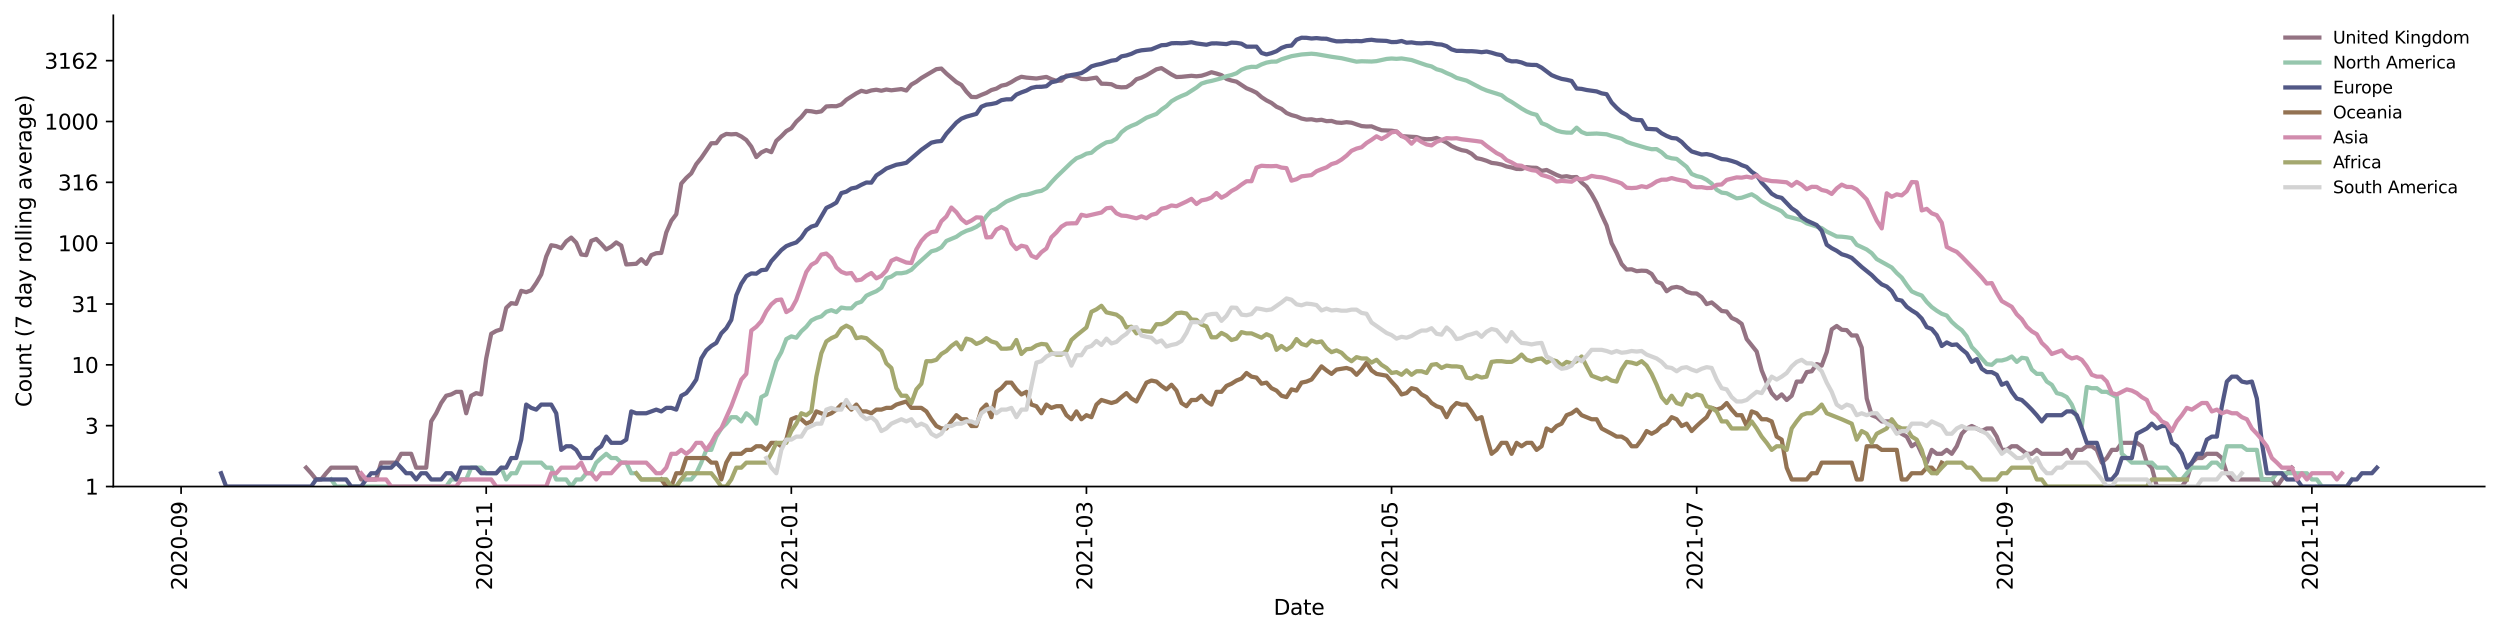 <?xml version="1.0" encoding="utf-8" standalone="no"?>
<!DOCTYPE svg PUBLIC "-//W3C//DTD SVG 1.1//EN"
  "http://www.w3.org/Graphics/SVG/1.1/DTD/svg11.dtd">
<svg height="298.621pt" version="1.1" viewBox="0 0 1176.528 298.621" width="1176.528pt" xmlns="http://www.w3.org/2000/svg" xmlns:xlink="http://www.w3.org/1999/xlink">
 <defs>
  <style type="text/css">*{stroke-linecap:butt;stroke-linejoin:round;}</style>
 </defs>
 <g id="figure_1">
  <g id="patch_1">
   <path d="M 0 298.621 
L 1176.528 298.621 
L 1176.528 0 
L 0 0 
z
" style="fill:#ffffff;"/>
  </g>
  <g id="axes_1">
   <g id="patch_2">
    <path d="M 53.328 228.96 
L 1169.328 228.96 
L 1169.328 7.2 
L 53.328 7.2 
z
" style="fill:#ffffff;"/>
   </g>
   <g id="matplotlib.axis_1">
    <g id="xtick_1">
     <g id="line2d_1">
      <defs>
       <path d="M 0 0 
L 0 3.5 
" id="m0f7c46ab2c" style="stroke:#000000;stroke-width:0.8;"/>
      </defs>
      <g>
       <use style="stroke:#000000;stroke-width:0.8;" x="85.224" xlink:href="#m0f7c46ab2c" y="228.96"/>
      </g>
     </g>
     <g id="text_1">
      <!-- 2020-09 -->
      <g transform="translate(87.983 277.743)rotate(-90)scale(0.1 -0.1)">
       <defs>
        <path d="M 1228 531 
L 3431 531 
L 3431 0 
L 469 0 
L 469 531 
Q 828 903 1448 1529 
Q 2069 2156 2228 2338 
Q 2531 2678 2651 2914 
Q 2772 3150 2772 3378 
Q 2772 3750 2511 3984 
Q 2250 4219 1831 4219 
Q 1534 4219 1204 4116 
Q 875 4013 500 3803 
L 500 4441 
Q 881 4594 1212 4672 
Q 1544 4750 1819 4750 
Q 2544 4750 2975 4387 
Q 3406 4025 3406 3419 
Q 3406 3131 3298 2873 
Q 3191 2616 2906 2266 
Q 2828 2175 2409 1742 
Q 1991 1309 1228 531 
z
" id="DejaVuSans-32" transform="scale(0.016)"/>
        <path d="M 2034 4250 
Q 1547 4250 1301 3770 
Q 1056 3291 1056 2328 
Q 1056 1369 1301 889 
Q 1547 409 2034 409 
Q 2525 409 2770 889 
Q 3016 1369 3016 2328 
Q 3016 3291 2770 3770 
Q 2525 4250 2034 4250 
z
M 2034 4750 
Q 2819 4750 3233 4129 
Q 3647 3509 3647 2328 
Q 3647 1150 3233 529 
Q 2819 -91 2034 -91 
Q 1250 -91 836 529 
Q 422 1150 422 2328 
Q 422 3509 836 4129 
Q 1250 4750 2034 4750 
z
" id="DejaVuSans-30" transform="scale(0.016)"/>
        <path d="M 313 2009 
L 1997 2009 
L 1997 1497 
L 313 1497 
L 313 2009 
z
" id="DejaVuSans-2d" transform="scale(0.016)"/>
        <path d="M 703 97 
L 703 672 
Q 941 559 1184 500 
Q 1428 441 1663 441 
Q 2288 441 2617 861 
Q 2947 1281 2994 2138 
Q 2813 1869 2534 1725 
Q 2256 1581 1919 1581 
Q 1219 1581 811 2004 
Q 403 2428 403 3163 
Q 403 3881 828 4315 
Q 1253 4750 1959 4750 
Q 2769 4750 3195 4129 
Q 3622 3509 3622 2328 
Q 3622 1225 3098 567 
Q 2575 -91 1691 -91 
Q 1453 -91 1209 -44 
Q 966 3 703 97 
z
M 1959 2075 
Q 2384 2075 2632 2365 
Q 2881 2656 2881 3163 
Q 2881 3666 2632 3958 
Q 2384 4250 1959 4250 
Q 1534 4250 1286 3958 
Q 1038 3666 1038 3163 
Q 1038 2656 1286 2365 
Q 1534 2075 1959 2075 
z
" id="DejaVuSans-39" transform="scale(0.016)"/>
       </defs>
       <use xlink:href="#DejaVuSans-32"/>
       <use x="63.623" xlink:href="#DejaVuSans-30"/>
       <use x="127.246" xlink:href="#DejaVuSans-32"/>
       <use x="190.869" xlink:href="#DejaVuSans-30"/>
       <use x="254.492" xlink:href="#DejaVuSans-2d"/>
       <use x="290.576" xlink:href="#DejaVuSans-30"/>
       <use x="354.199" xlink:href="#DejaVuSans-39"/>
      </g>
     </g>
    </g>
    <g id="xtick_2">
     <g id="line2d_2">
      <g>
       <use style="stroke:#000000;stroke-width:0.8;" x="228.814" xlink:href="#m0f7c46ab2c" y="228.96"/>
      </g>
     </g>
     <g id="text_2">
      <!-- 2020-11 -->
      <g transform="translate(231.573 277.743)rotate(-90)scale(0.1 -0.1)">
       <defs>
        <path d="M 794 531 
L 1825 531 
L 1825 4091 
L 703 3866 
L 703 4441 
L 1819 4666 
L 2450 4666 
L 2450 531 
L 3481 531 
L 3481 0 
L 794 0 
L 794 531 
z
" id="DejaVuSans-31" transform="scale(0.016)"/>
       </defs>
       <use xlink:href="#DejaVuSans-32"/>
       <use x="63.623" xlink:href="#DejaVuSans-30"/>
       <use x="127.246" xlink:href="#DejaVuSans-32"/>
       <use x="190.869" xlink:href="#DejaVuSans-30"/>
       <use x="254.492" xlink:href="#DejaVuSans-2d"/>
       <use x="290.576" xlink:href="#DejaVuSans-31"/>
       <use x="354.199" xlink:href="#DejaVuSans-31"/>
      </g>
     </g>
    </g>
    <g id="xtick_3">
     <g id="line2d_3">
      <g>
       <use style="stroke:#000000;stroke-width:0.8;" x="372.404" xlink:href="#m0f7c46ab2c" y="228.96"/>
      </g>
     </g>
     <g id="text_3">
      <!-- 2021-01 -->
      <g transform="translate(375.163 277.743)rotate(-90)scale(0.1 -0.1)">
       <use xlink:href="#DejaVuSans-32"/>
       <use x="63.623" xlink:href="#DejaVuSans-30"/>
       <use x="127.246" xlink:href="#DejaVuSans-32"/>
       <use x="190.869" xlink:href="#DejaVuSans-31"/>
       <use x="254.492" xlink:href="#DejaVuSans-2d"/>
       <use x="290.576" xlink:href="#DejaVuSans-30"/>
       <use x="354.199" xlink:href="#DejaVuSans-31"/>
      </g>
     </g>
    </g>
    <g id="xtick_4">
     <g id="line2d_4">
      <g>
       <use style="stroke:#000000;stroke-width:0.8;" x="511.286" xlink:href="#m0f7c46ab2c" y="228.96"/>
      </g>
     </g>
     <g id="text_4">
      <!-- 2021-03 -->
      <g transform="translate(514.045 277.743)rotate(-90)scale(0.1 -0.1)">
       <defs>
        <path d="M 2597 2516 
Q 3050 2419 3304 2112 
Q 3559 1806 3559 1356 
Q 3559 666 3084 287 
Q 2609 -91 1734 -91 
Q 1441 -91 1130 -33 
Q 819 25 488 141 
L 488 750 
Q 750 597 1062 519 
Q 1375 441 1716 441 
Q 2309 441 2620 675 
Q 2931 909 2931 1356 
Q 2931 1769 2642 2001 
Q 2353 2234 1838 2234 
L 1294 2234 
L 1294 2753 
L 1863 2753 
Q 2328 2753 2575 2939 
Q 2822 3125 2822 3475 
Q 2822 3834 2567 4026 
Q 2313 4219 1838 4219 
Q 1578 4219 1281 4162 
Q 984 4106 628 3988 
L 628 4550 
Q 988 4650 1302 4700 
Q 1616 4750 1894 4750 
Q 2613 4750 3031 4423 
Q 3450 4097 3450 3541 
Q 3450 3153 3228 2886 
Q 3006 2619 2597 2516 
z
" id="DejaVuSans-33" transform="scale(0.016)"/>
       </defs>
       <use xlink:href="#DejaVuSans-32"/>
       <use x="63.623" xlink:href="#DejaVuSans-30"/>
       <use x="127.246" xlink:href="#DejaVuSans-32"/>
       <use x="190.869" xlink:href="#DejaVuSans-31"/>
       <use x="254.492" xlink:href="#DejaVuSans-2d"/>
       <use x="290.576" xlink:href="#DejaVuSans-30"/>
       <use x="354.199" xlink:href="#DejaVuSans-33"/>
      </g>
     </g>
    </g>
    <g id="xtick_5">
     <g id="line2d_5">
      <g>
       <use style="stroke:#000000;stroke-width:0.8;" x="654.876" xlink:href="#m0f7c46ab2c" y="228.96"/>
      </g>
     </g>
     <g id="text_5">
      <!-- 2021-05 -->
      <g transform="translate(657.635 277.743)rotate(-90)scale(0.1 -0.1)">
       <defs>
        <path d="M 691 4666 
L 3169 4666 
L 3169 4134 
L 1269 4134 
L 1269 2991 
Q 1406 3038 1543 3061 
Q 1681 3084 1819 3084 
Q 2600 3084 3056 2656 
Q 3513 2228 3513 1497 
Q 3513 744 3044 326 
Q 2575 -91 1722 -91 
Q 1428 -91 1123 -41 
Q 819 9 494 109 
L 494 744 
Q 775 591 1075 516 
Q 1375 441 1709 441 
Q 2250 441 2565 725 
Q 2881 1009 2881 1497 
Q 2881 1984 2565 2268 
Q 2250 2553 1709 2553 
Q 1456 2553 1204 2497 
Q 953 2441 691 2322 
L 691 4666 
z
" id="DejaVuSans-35" transform="scale(0.016)"/>
       </defs>
       <use xlink:href="#DejaVuSans-32"/>
       <use x="63.623" xlink:href="#DejaVuSans-30"/>
       <use x="127.246" xlink:href="#DejaVuSans-32"/>
       <use x="190.869" xlink:href="#DejaVuSans-31"/>
       <use x="254.492" xlink:href="#DejaVuSans-2d"/>
       <use x="290.576" xlink:href="#DejaVuSans-30"/>
       <use x="354.199" xlink:href="#DejaVuSans-35"/>
      </g>
     </g>
    </g>
    <g id="xtick_6">
     <g id="line2d_6">
      <g>
       <use style="stroke:#000000;stroke-width:0.8;" x="798.466" xlink:href="#m0f7c46ab2c" y="228.96"/>
      </g>
     </g>
     <g id="text_6">
      <!-- 2021-07 -->
      <g transform="translate(801.225 277.743)rotate(-90)scale(0.1 -0.1)">
       <defs>
        <path d="M 525 4666 
L 3525 4666 
L 3525 4397 
L 1831 0 
L 1172 0 
L 2766 4134 
L 525 4134 
L 525 4666 
z
" id="DejaVuSans-37" transform="scale(0.016)"/>
       </defs>
       <use xlink:href="#DejaVuSans-32"/>
       <use x="63.623" xlink:href="#DejaVuSans-30"/>
       <use x="127.246" xlink:href="#DejaVuSans-32"/>
       <use x="190.869" xlink:href="#DejaVuSans-31"/>
       <use x="254.492" xlink:href="#DejaVuSans-2d"/>
       <use x="290.576" xlink:href="#DejaVuSans-30"/>
       <use x="354.199" xlink:href="#DejaVuSans-37"/>
      </g>
     </g>
    </g>
    <g id="xtick_7">
     <g id="line2d_7">
      <g>
       <use style="stroke:#000000;stroke-width:0.8;" x="944.41" xlink:href="#m0f7c46ab2c" y="228.96"/>
      </g>
     </g>
     <g id="text_7">
      <!-- 2021-09 -->
      <g transform="translate(947.169 277.743)rotate(-90)scale(0.1 -0.1)">
       <use xlink:href="#DejaVuSans-32"/>
       <use x="63.623" xlink:href="#DejaVuSans-30"/>
       <use x="127.246" xlink:href="#DejaVuSans-32"/>
       <use x="190.869" xlink:href="#DejaVuSans-31"/>
       <use x="254.492" xlink:href="#DejaVuSans-2d"/>
       <use x="290.576" xlink:href="#DejaVuSans-30"/>
       <use x="354.199" xlink:href="#DejaVuSans-39"/>
      </g>
     </g>
    </g>
    <g id="xtick_8">
     <g id="line2d_8">
      <g>
       <use style="stroke:#000000;stroke-width:0.8;" x="1088" xlink:href="#m0f7c46ab2c" y="228.96"/>
      </g>
     </g>
     <g id="text_8">
      <!-- 2021-11 -->
      <g transform="translate(1090.759 277.743)rotate(-90)scale(0.1 -0.1)">
       <use xlink:href="#DejaVuSans-32"/>
       <use x="63.623" xlink:href="#DejaVuSans-30"/>
       <use x="127.246" xlink:href="#DejaVuSans-32"/>
       <use x="190.869" xlink:href="#DejaVuSans-31"/>
       <use x="254.492" xlink:href="#DejaVuSans-2d"/>
       <use x="290.576" xlink:href="#DejaVuSans-31"/>
       <use x="354.199" xlink:href="#DejaVuSans-31"/>
      </g>
     </g>
    </g>
    <g id="text_9">
     <!-- Date -->
     <g transform="translate(599.377 289.341)scale(0.1 -0.1)">
      <defs>
       <path d="M 1259 4147 
L 1259 519 
L 2022 519 
Q 2988 519 3436 956 
Q 3884 1394 3884 2338 
Q 3884 3275 3436 3711 
Q 2988 4147 2022 4147 
L 1259 4147 
z
M 628 4666 
L 1925 4666 
Q 3281 4666 3915 4102 
Q 4550 3538 4550 2338 
Q 4550 1131 3912 565 
Q 3275 0 1925 0 
L 628 0 
L 628 4666 
z
" id="DejaVuSans-44" transform="scale(0.016)"/>
       <path d="M 2194 1759 
Q 1497 1759 1228 1600 
Q 959 1441 959 1056 
Q 959 750 1161 570 
Q 1363 391 1709 391 
Q 2188 391 2477 730 
Q 2766 1069 2766 1631 
L 2766 1759 
L 2194 1759 
z
M 3341 1997 
L 3341 0 
L 2766 0 
L 2766 531 
Q 2569 213 2275 61 
Q 1981 -91 1556 -91 
Q 1019 -91 701 211 
Q 384 513 384 1019 
Q 384 1609 779 1909 
Q 1175 2209 1959 2209 
L 2766 2209 
L 2766 2266 
Q 2766 2663 2505 2880 
Q 2244 3097 1772 3097 
Q 1472 3097 1187 3025 
Q 903 2953 641 2809 
L 641 3341 
Q 956 3463 1253 3523 
Q 1550 3584 1831 3584 
Q 2591 3584 2966 3190 
Q 3341 2797 3341 1997 
z
" id="DejaVuSans-61" transform="scale(0.016)"/>
       <path d="M 1172 4494 
L 1172 3500 
L 2356 3500 
L 2356 3053 
L 1172 3053 
L 1172 1153 
Q 1172 725 1289 603 
Q 1406 481 1766 481 
L 2356 481 
L 2356 0 
L 1766 0 
Q 1100 0 847 248 
Q 594 497 594 1153 
L 594 3053 
L 172 3053 
L 172 3500 
L 594 3500 
L 594 4494 
L 1172 4494 
z
" id="DejaVuSans-74" transform="scale(0.016)"/>
       <path d="M 3597 1894 
L 3597 1613 
L 953 1613 
Q 991 1019 1311 708 
Q 1631 397 2203 397 
Q 2534 397 2845 478 
Q 3156 559 3463 722 
L 3463 178 
Q 3153 47 2828 -22 
Q 2503 -91 2169 -91 
Q 1331 -91 842 396 
Q 353 884 353 1716 
Q 353 2575 817 3079 
Q 1281 3584 2069 3584 
Q 2775 3584 3186 3129 
Q 3597 2675 3597 1894 
z
M 3022 2063 
Q 3016 2534 2758 2815 
Q 2500 3097 2075 3097 
Q 1594 3097 1305 2825 
Q 1016 2553 972 2059 
L 3022 2063 
z
" id="DejaVuSans-65" transform="scale(0.016)"/>
      </defs>
      <use xlink:href="#DejaVuSans-44"/>
      <use x="77.002" xlink:href="#DejaVuSans-61"/>
      <use x="138.281" xlink:href="#DejaVuSans-74"/>
      <use x="177.49" xlink:href="#DejaVuSans-65"/>
     </g>
    </g>
   </g>
   <g id="matplotlib.axis_2">
    <g id="ytick_1">
     <g id="line2d_9">
      <defs>
       <path d="M 0 0 
L -3.5 0 
" id="m037bfe895c" style="stroke:#000000;stroke-width:0.8;"/>
      </defs>
      <g>
       <use style="stroke:#000000;stroke-width:0.8;" x="53.328" xlink:href="#m037bfe895c" y="228.96"/>
      </g>
     </g>
     <g id="text_10">
      <!-- 1 -->
      <g transform="translate(39.966 232.759)scale(0.1 -0.1)">
       <use xlink:href="#DejaVuSans-31"/>
      </g>
     </g>
    </g>
    <g id="ytick_2">
     <g id="line2d_10">
      <g>
       <use style="stroke:#000000;stroke-width:0.8;" x="53.328" xlink:href="#m037bfe895c" y="200.33"/>
      </g>
     </g>
     <g id="text_11">
      <!-- 3 -->
      <g transform="translate(39.966 204.129)scale(0.1 -0.1)">
       <use xlink:href="#DejaVuSans-33"/>
      </g>
     </g>
    </g>
    <g id="ytick_3">
     <g id="line2d_11">
      <g>
       <use style="stroke:#000000;stroke-width:0.8;" x="53.328" xlink:href="#m037bfe895c" y="171.7"/>
      </g>
     </g>
     <g id="text_12">
      <!-- 10 -->
      <g transform="translate(33.603 175.499)scale(0.1 -0.1)">
       <use xlink:href="#DejaVuSans-31"/>
       <use x="63.623" xlink:href="#DejaVuSans-30"/>
      </g>
     </g>
    </g>
    <g id="ytick_4">
     <g id="line2d_12">
      <g>
       <use style="stroke:#000000;stroke-width:0.8;" x="53.328" xlink:href="#m037bfe895c" y="143.07"/>
      </g>
     </g>
     <g id="text_13">
      <!-- 31 -->
      <g transform="translate(33.603 146.869)scale(0.1 -0.1)">
       <use xlink:href="#DejaVuSans-33"/>
       <use x="63.623" xlink:href="#DejaVuSans-31"/>
      </g>
     </g>
    </g>
    <g id="ytick_5">
     <g id="line2d_13">
      <g>
       <use style="stroke:#000000;stroke-width:0.8;" x="53.328" xlink:href="#m037bfe895c" y="114.44"/>
      </g>
     </g>
     <g id="text_14">
      <!-- 100 -->
      <g transform="translate(27.241 118.239)scale(0.1 -0.1)">
       <use xlink:href="#DejaVuSans-31"/>
       <use x="63.623" xlink:href="#DejaVuSans-30"/>
       <use x="127.246" xlink:href="#DejaVuSans-30"/>
      </g>
     </g>
    </g>
    <g id="ytick_6">
     <g id="line2d_14">
      <g>
       <use style="stroke:#000000;stroke-width:0.8;" x="53.328" xlink:href="#m037bfe895c" y="85.81"/>
      </g>
     </g>
     <g id="text_15">
      <!-- 316 -->
      <g transform="translate(27.241 89.609)scale(0.1 -0.1)">
       <defs>
        <path d="M 2113 2584 
Q 1688 2584 1439 2293 
Q 1191 2003 1191 1497 
Q 1191 994 1439 701 
Q 1688 409 2113 409 
Q 2538 409 2786 701 
Q 3034 994 3034 1497 
Q 3034 2003 2786 2293 
Q 2538 2584 2113 2584 
z
M 3366 4563 
L 3366 3988 
Q 3128 4100 2886 4159 
Q 2644 4219 2406 4219 
Q 1781 4219 1451 3797 
Q 1122 3375 1075 2522 
Q 1259 2794 1537 2939 
Q 1816 3084 2150 3084 
Q 2853 3084 3261 2657 
Q 3669 2231 3669 1497 
Q 3669 778 3244 343 
Q 2819 -91 2113 -91 
Q 1303 -91 875 529 
Q 447 1150 447 2328 
Q 447 3434 972 4092 
Q 1497 4750 2381 4750 
Q 2619 4750 2861 4703 
Q 3103 4656 3366 4563 
z
" id="DejaVuSans-36" transform="scale(0.016)"/>
       </defs>
       <use xlink:href="#DejaVuSans-33"/>
       <use x="63.623" xlink:href="#DejaVuSans-31"/>
       <use x="127.246" xlink:href="#DejaVuSans-36"/>
      </g>
     </g>
    </g>
    <g id="ytick_7">
     <g id="line2d_15">
      <g>
       <use style="stroke:#000000;stroke-width:0.8;" x="53.328" xlink:href="#m037bfe895c" y="57.18"/>
      </g>
     </g>
     <g id="text_16">
      <!-- 1000 -->
      <g transform="translate(20.878 60.98)scale(0.1 -0.1)">
       <use xlink:href="#DejaVuSans-31"/>
       <use x="63.623" xlink:href="#DejaVuSans-30"/>
       <use x="127.246" xlink:href="#DejaVuSans-30"/>
       <use x="190.869" xlink:href="#DejaVuSans-30"/>
      </g>
     </g>
    </g>
    <g id="ytick_8">
     <g id="line2d_16">
      <g>
       <use style="stroke:#000000;stroke-width:0.8;" x="53.328" xlink:href="#m037bfe895c" y="28.55"/>
      </g>
     </g>
     <g id="text_17">
      <!-- 3162 -->
      <g transform="translate(20.878 32.35)scale(0.1 -0.1)">
       <use xlink:href="#DejaVuSans-33"/>
       <use x="63.623" xlink:href="#DejaVuSans-31"/>
       <use x="127.246" xlink:href="#DejaVuSans-36"/>
       <use x="190.869" xlink:href="#DejaVuSans-32"/>
      </g>
     </g>
    </g>
    <g id="text_18">
     <!-- Count (7 day rolling average) -->
     <g transform="translate(14.798 191.548)rotate(-90)scale(0.1 -0.1)">
      <defs>
       <path d="M 4122 4306 
L 4122 3641 
Q 3803 3938 3442 4084 
Q 3081 4231 2675 4231 
Q 1875 4231 1450 3742 
Q 1025 3253 1025 2328 
Q 1025 1406 1450 917 
Q 1875 428 2675 428 
Q 3081 428 3442 575 
Q 3803 722 4122 1019 
L 4122 359 
Q 3791 134 3420 21 
Q 3050 -91 2638 -91 
Q 1578 -91 968 557 
Q 359 1206 359 2328 
Q 359 3453 968 4101 
Q 1578 4750 2638 4750 
Q 3056 4750 3426 4639 
Q 3797 4528 4122 4306 
z
" id="DejaVuSans-43" transform="scale(0.016)"/>
       <path d="M 1959 3097 
Q 1497 3097 1228 2736 
Q 959 2375 959 1747 
Q 959 1119 1226 758 
Q 1494 397 1959 397 
Q 2419 397 2687 759 
Q 2956 1122 2956 1747 
Q 2956 2369 2687 2733 
Q 2419 3097 1959 3097 
z
M 1959 3584 
Q 2709 3584 3137 3096 
Q 3566 2609 3566 1747 
Q 3566 888 3137 398 
Q 2709 -91 1959 -91 
Q 1206 -91 779 398 
Q 353 888 353 1747 
Q 353 2609 779 3096 
Q 1206 3584 1959 3584 
z
" id="DejaVuSans-6f" transform="scale(0.016)"/>
       <path d="M 544 1381 
L 544 3500 
L 1119 3500 
L 1119 1403 
Q 1119 906 1312 657 
Q 1506 409 1894 409 
Q 2359 409 2629 706 
Q 2900 1003 2900 1516 
L 2900 3500 
L 3475 3500 
L 3475 0 
L 2900 0 
L 2900 538 
Q 2691 219 2414 64 
Q 2138 -91 1772 -91 
Q 1169 -91 856 284 
Q 544 659 544 1381 
z
M 1991 3584 
L 1991 3584 
z
" id="DejaVuSans-75" transform="scale(0.016)"/>
       <path d="M 3513 2113 
L 3513 0 
L 2938 0 
L 2938 2094 
Q 2938 2591 2744 2837 
Q 2550 3084 2163 3084 
Q 1697 3084 1428 2787 
Q 1159 2491 1159 1978 
L 1159 0 
L 581 0 
L 581 3500 
L 1159 3500 
L 1159 2956 
Q 1366 3272 1645 3428 
Q 1925 3584 2291 3584 
Q 2894 3584 3203 3211 
Q 3513 2838 3513 2113 
z
" id="DejaVuSans-6e" transform="scale(0.016)"/>
       <path id="DejaVuSans-20" transform="scale(0.016)"/>
       <path d="M 1984 4856 
Q 1566 4138 1362 3434 
Q 1159 2731 1159 2009 
Q 1159 1288 1364 580 
Q 1569 -128 1984 -844 
L 1484 -844 
Q 1016 -109 783 600 
Q 550 1309 550 2009 
Q 550 2706 781 3412 
Q 1013 4119 1484 4856 
L 1984 4856 
z
" id="DejaVuSans-28" transform="scale(0.016)"/>
       <path d="M 2906 2969 
L 2906 4863 
L 3481 4863 
L 3481 0 
L 2906 0 
L 2906 525 
Q 2725 213 2448 61 
Q 2172 -91 1784 -91 
Q 1150 -91 751 415 
Q 353 922 353 1747 
Q 353 2572 751 3078 
Q 1150 3584 1784 3584 
Q 2172 3584 2448 3432 
Q 2725 3281 2906 2969 
z
M 947 1747 
Q 947 1113 1208 752 
Q 1469 391 1925 391 
Q 2381 391 2643 752 
Q 2906 1113 2906 1747 
Q 2906 2381 2643 2742 
Q 2381 3103 1925 3103 
Q 1469 3103 1208 2742 
Q 947 2381 947 1747 
z
" id="DejaVuSans-64" transform="scale(0.016)"/>
       <path d="M 2059 -325 
Q 1816 -950 1584 -1140 
Q 1353 -1331 966 -1331 
L 506 -1331 
L 506 -850 
L 844 -850 
Q 1081 -850 1212 -737 
Q 1344 -625 1503 -206 
L 1606 56 
L 191 3500 
L 800 3500 
L 1894 763 
L 2988 3500 
L 3597 3500 
L 2059 -325 
z
" id="DejaVuSans-79" transform="scale(0.016)"/>
       <path d="M 2631 2963 
Q 2534 3019 2420 3045 
Q 2306 3072 2169 3072 
Q 1681 3072 1420 2755 
Q 1159 2438 1159 1844 
L 1159 0 
L 581 0 
L 581 3500 
L 1159 3500 
L 1159 2956 
Q 1341 3275 1631 3429 
Q 1922 3584 2338 3584 
Q 2397 3584 2469 3576 
Q 2541 3569 2628 3553 
L 2631 2963 
z
" id="DejaVuSans-72" transform="scale(0.016)"/>
       <path d="M 603 4863 
L 1178 4863 
L 1178 0 
L 603 0 
L 603 4863 
z
" id="DejaVuSans-6c" transform="scale(0.016)"/>
       <path d="M 603 3500 
L 1178 3500 
L 1178 0 
L 603 0 
L 603 3500 
z
M 603 4863 
L 1178 4863 
L 1178 4134 
L 603 4134 
L 603 4863 
z
" id="DejaVuSans-69" transform="scale(0.016)"/>
       <path d="M 2906 1791 
Q 2906 2416 2648 2759 
Q 2391 3103 1925 3103 
Q 1463 3103 1205 2759 
Q 947 2416 947 1791 
Q 947 1169 1205 825 
Q 1463 481 1925 481 
Q 2391 481 2648 825 
Q 2906 1169 2906 1791 
z
M 3481 434 
Q 3481 -459 3084 -895 
Q 2688 -1331 1869 -1331 
Q 1566 -1331 1297 -1286 
Q 1028 -1241 775 -1147 
L 775 -588 
Q 1028 -725 1275 -790 
Q 1522 -856 1778 -856 
Q 2344 -856 2625 -561 
Q 2906 -266 2906 331 
L 2906 616 
Q 2728 306 2450 153 
Q 2172 0 1784 0 
Q 1141 0 747 490 
Q 353 981 353 1791 
Q 353 2603 747 3093 
Q 1141 3584 1784 3584 
Q 2172 3584 2450 3431 
Q 2728 3278 2906 2969 
L 2906 3500 
L 3481 3500 
L 3481 434 
z
" id="DejaVuSans-67" transform="scale(0.016)"/>
       <path d="M 191 3500 
L 800 3500 
L 1894 563 
L 2988 3500 
L 3597 3500 
L 2284 0 
L 1503 0 
L 191 3500 
z
" id="DejaVuSans-76" transform="scale(0.016)"/>
       <path d="M 513 4856 
L 1013 4856 
Q 1481 4119 1714 3412 
Q 1947 2706 1947 2009 
Q 1947 1309 1714 600 
Q 1481 -109 1013 -844 
L 513 -844 
Q 928 -128 1133 580 
Q 1338 1288 1338 2009 
Q 1338 2731 1133 3434 
Q 928 4138 513 4856 
z
" id="DejaVuSans-29" transform="scale(0.016)"/>
      </defs>
      <use xlink:href="#DejaVuSans-43"/>
      <use x="69.824" xlink:href="#DejaVuSans-6f"/>
      <use x="131.006" xlink:href="#DejaVuSans-75"/>
      <use x="194.385" xlink:href="#DejaVuSans-6e"/>
      <use x="257.764" xlink:href="#DejaVuSans-74"/>
      <use x="296.973" xlink:href="#DejaVuSans-20"/>
      <use x="328.76" xlink:href="#DejaVuSans-28"/>
      <use x="367.773" xlink:href="#DejaVuSans-37"/>
      <use x="431.396" xlink:href="#DejaVuSans-20"/>
      <use x="463.184" xlink:href="#DejaVuSans-64"/>
      <use x="526.66" xlink:href="#DejaVuSans-61"/>
      <use x="587.939" xlink:href="#DejaVuSans-79"/>
      <use x="647.119" xlink:href="#DejaVuSans-20"/>
      <use x="678.906" xlink:href="#DejaVuSans-72"/>
      <use x="717.77" xlink:href="#DejaVuSans-6f"/>
      <use x="778.951" xlink:href="#DejaVuSans-6c"/>
      <use x="806.734" xlink:href="#DejaVuSans-6c"/>
      <use x="834.518" xlink:href="#DejaVuSans-69"/>
      <use x="862.301" xlink:href="#DejaVuSans-6e"/>
      <use x="925.68" xlink:href="#DejaVuSans-67"/>
      <use x="989.156" xlink:href="#DejaVuSans-20"/>
      <use x="1020.943" xlink:href="#DejaVuSans-61"/>
      <use x="1082.223" xlink:href="#DejaVuSans-76"/>
      <use x="1141.402" xlink:href="#DejaVuSans-65"/>
      <use x="1202.926" xlink:href="#DejaVuSans-72"/>
      <use x="1244.039" xlink:href="#DejaVuSans-61"/>
      <use x="1305.318" xlink:href="#DejaVuSans-67"/>
      <use x="1368.795" xlink:href="#DejaVuSans-65"/>
      <use x="1430.318" xlink:href="#DejaVuSans-29"/>
     </g>
    </g>
   </g>
   <g id="line2d_17">
    <path clip-path="url(#p555c2e3adf)" d="M 144.072 220.09 
L 146.426 222.71 
L 148.78 225.639 
L 151.134 225.639 
L 153.488 222.71 
L 155.842 220.09 
L 167.612 220.09 
L 169.966 225.639 
L 177.027 225.639 
L 179.381 217.72 
L 186.443 217.72 
L 188.797 213.566 
L 193.505 213.566 
L 195.859 220.09 
L 200.567 220.09 
L 202.921 198.319 
L 205.275 194.486 
L 207.628 189.658 
L 209.982 186.246 
L 212.336 185.616 
L 214.69 184.403 
L 217.044 184.403 
L 219.398 194.486 
L 221.752 186.246 
L 224.106 185.002 
L 226.46 185.616 
L 228.814 168.692 
L 231.168 157.083 
L 233.522 155.739 
L 235.876 155.002 
L 238.23 144.858 
L 240.584 142.664 
L 242.937 142.998 
L 245.291 136.873 
L 247.645 137.494 
L 249.999 136.612 
L 252.353 133.216 
L 254.707 129.178 
L 257.061 120.71 
L 259.415 115.418 
L 261.769 115.828 
L 264.123 116.785 
L 266.477 113.602 
L 268.831 111.813 
L 271.185 114.228 
L 273.539 119.768 
L 275.893 120.078 
L 278.246 113.363 
L 280.6 112.461 
L 282.954 114.762 
L 285.308 117.378 
L 287.662 116.055 
L 290.016 114.087 
L 292.37 115.567 
L 294.724 124.452 
L 299.432 124.135 
L 301.786 121.976 
L 304.14 124.188 
L 306.494 120.078 
L 308.848 119.16 
L 311.202 119.031 
L 313.556 109.408 
L 315.909 103.935 
L 318.263 100.83 
L 320.617 86.397 
L 322.971 83.738 
L 325.325 81.59 
L 327.679 77.235 
L 330.033 74.318 
L 334.741 67.417 
L 337.095 67.368 
L 339.449 64.221 
L 341.803 63.024 
L 344.157 63.223 
L 346.511 63.06 
L 348.865 64.235 
L 351.218 65.888 
L 353.572 69.016 
L 355.926 73.911 
L 358.28 71.752 
L 360.634 70.635 
L 362.988 71.599 
L 365.342 66.285 
L 367.696 64.146 
L 370.05 61.711 
L 372.404 60.367 
L 374.758 57.273 
L 377.112 55.076 
L 379.466 52.16 
L 381.82 52.361 
L 384.174 52.828 
L 386.527 52.411 
L 388.881 50.094 
L 391.235 49.942 
L 393.589 50.001 
L 395.943 49.153 
L 398.297 46.956 
L 403.005 43.937 
L 405.359 42.734 
L 407.713 43.311 
L 410.067 42.571 
L 412.421 42.234 
L 414.775 42.706 
L 417.129 42.127 
L 419.483 42.498 
L 424.19 41.922 
L 426.544 42.603 
L 428.898 39.786 
L 431.252 38.463 
L 433.606 36.711 
L 440.668 32.553 
L 443.022 32.267 
L 445.376 34.6 
L 450.084 38.627 
L 452.438 39.942 
L 454.792 43.126 
L 457.145 45.626 
L 459.499 45.691 
L 461.853 44.643 
L 464.207 43.725 
L 466.561 42.381 
L 468.915 41.7 
L 471.269 40.317 
L 473.623 39.825 
L 475.977 38.61 
L 478.331 37.163 
L 480.685 36.133 
L 483.039 36.523 
L 487.747 36.947 
L 492.454 36.194 
L 494.808 37.275 
L 497.162 38.046 
L 499.516 37.941 
L 501.87 35.564 
L 504.224 35.618 
L 506.578 36.126 
L 508.932 37.146 
L 511.286 37.259 
L 515.994 36.533 
L 518.348 39.392 
L 520.702 39.442 
L 523.056 39.638 
L 525.41 40.833 
L 527.763 41.096 
L 530.117 40.996 
L 532.471 39.549 
L 534.825 37.283 
L 537.179 36.556 
L 539.533 35.412 
L 544.241 32.612 
L 546.595 32.06 
L 551.303 35.038 
L 553.657 36.26 
L 556.011 36.156 
L 560.719 35.667 
L 563.072 35.906 
L 565.426 35.64 
L 567.78 34.902 
L 570.134 33.997 
L 572.488 34.611 
L 574.842 35.365 
L 577.196 37.127 
L 579.55 37.898 
L 581.904 38.426 
L 586.612 41.522 
L 588.966 42.487 
L 591.32 43.642 
L 593.674 45.7 
L 596.028 47.242 
L 598.381 48.44 
L 600.735 50.228 
L 603.089 51.262 
L 605.443 53.179 
L 607.797 54.166 
L 610.151 54.788 
L 612.505 55.785 
L 614.859 56.277 
L 617.213 56.137 
L 619.567 56.625 
L 621.921 56.376 
L 624.275 57.014 
L 626.629 56.912 
L 628.983 57.654 
L 631.337 57.821 
L 633.69 57.499 
L 636.044 57.752 
L 640.752 59.327 
L 643.106 59.533 
L 645.46 59.459 
L 647.814 60.44 
L 650.168 61.297 
L 654.876 61.508 
L 657.23 61.887 
L 659.584 64.056 
L 664.292 64.382 
L 666.646 64.51 
L 669 65.271 
L 671.353 65.548 
L 673.707 65.463 
L 676.061 64.914 
L 678.415 65.908 
L 680.769 67.081 
L 683.123 68.715 
L 685.477 69.812 
L 687.831 70.647 
L 690.185 71.078 
L 692.539 72.339 
L 694.893 74.41 
L 697.247 74.92 
L 699.601 75.67 
L 701.955 76.653 
L 704.309 76.943 
L 706.662 77.443 
L 709.016 78.342 
L 711.37 78.812 
L 713.724 79.509 
L 716.078 79.535 
L 718.432 78.652 
L 720.786 78.906 
L 723.14 78.991 
L 725.494 80.405 
L 727.848 79.993 
L 732.556 82.312 
L 734.91 83.226 
L 737.264 82.924 
L 739.618 83.429 
L 741.971 83.307 
L 744.325 85.873 
L 746.679 87.829 
L 749.033 91.329 
L 751.387 95.621 
L 753.741 101.057 
L 756.095 106.124 
L 758.449 114.44 
L 760.803 118.988 
L 763.157 124.241 
L 765.511 126.849 
L 767.865 126.732 
L 770.219 127.621 
L 772.573 127.381 
L 774.927 127.501 
L 777.28 128.922 
L 779.634 132.545 
L 781.988 133.444 
L 784.342 137.049 
L 786.696 135.428 
L 789.05 135.018 
L 791.404 135.594 
L 793.758 137.315 
L 796.112 138.039 
L 798.466 138.131 
L 800.82 139.846 
L 803.174 143.111 
L 805.528 142.335 
L 807.882 144.262 
L 810.236 146.351 
L 812.589 146.609 
L 814.943 149.635 
L 817.297 150.681 
L 819.651 152.418 
L 822.005 159.572 
L 826.713 165.451 
L 829.067 174.32 
L 831.421 180.067 
L 833.775 185.002 
L 836.129 187.555 
L 838.483 185.616 
L 840.837 188.237 
L 843.191 186.246 
L 845.545 179.575 
L 847.898 179.575 
L 850.252 175.122 
L 852.606 174.718 
L 854.96 171.347 
L 857.314 172.058 
L 859.668 165.728 
L 862.022 155.002 
L 864.376 153.42 
L 866.73 155.184 
L 869.084 155.368 
L 871.438 157.885 
L 873.792 157.885 
L 876.146 163.588 
L 878.5 187.555 
L 880.854 195.39 
L 883.207 196.329 
L 885.561 198.319 
L 890.269 198.319 
L 892.623 202.853 
L 897.331 205.473 
L 899.685 210.007 
L 902.039 208.402 
L 904.393 213.566 
L 906.747 217.72 
L 909.101 211.723 
L 911.455 213.566 
L 913.809 213.566 
L 916.163 211.723 
L 918.516 213.566 
L 920.87 210.007 
L 923.224 204.129 
L 925.578 201.64 
L 927.932 200.483 
L 932.64 202.853 
L 934.994 201.64 
L 937.348 201.64 
L 939.702 205.473 
L 942.056 211.723 
L 944.41 211.723 
L 946.764 210.007 
L 949.118 210.007 
L 953.825 213.566 
L 956.179 213.566 
L 958.533 211.723 
L 960.887 213.566 
L 970.303 213.566 
L 972.657 211.723 
L 975.011 215.556 
L 977.365 211.723 
L 979.719 211.723 
L 982.073 210.007 
L 984.427 210.007 
L 986.781 211.723 
L 989.134 217.72 
L 991.488 215.556 
L 993.842 211.723 
L 996.196 211.723 
L 998.55 208.402 
L 1005.612 208.402 
L 1007.966 210.007 
L 1010.32 217.72 
L 1012.674 220.09 
L 1015.028 228.96 
L 1026.797 228.96 
L 1029.151 225.639 
L 1031.505 217.72 
L 1033.859 215.556 
L 1036.213 215.556 
L 1038.567 213.566 
L 1043.275 213.566 
L 1045.629 215.556 
L 1047.983 222.71 
L 1050.337 225.639 
L 1069.168 225.639 
L 1071.522 228.96 
L 1073.876 225.639 
L 1076.23 222.71 
L 1078.584 220.09 
L 1078.584 220.09 
" style="fill:none;stroke:#947383;stroke-linecap:square;stroke-width:2;"/>
   </g>
   <g id="line2d_18">
    <path clip-path="url(#p555c2e3adf)" d="M 155.842 225.639 
L 158.196 228.96 
L 209.982 228.96 
L 212.336 225.639 
L 219.398 225.639 
L 221.752 220.09 
L 226.46 220.09 
L 228.814 222.71 
L 233.522 222.71 
L 235.876 220.09 
L 238.23 225.639 
L 240.584 222.71 
L 242.937 222.71 
L 245.291 217.72 
L 254.707 217.72 
L 257.061 220.09 
L 259.415 220.09 
L 261.769 225.639 
L 266.477 225.639 
L 268.831 228.96 
L 271.185 225.639 
L 273.539 225.639 
L 275.893 222.71 
L 278.246 222.71 
L 280.6 217.72 
L 282.954 215.556 
L 285.308 213.566 
L 287.662 215.556 
L 290.016 215.556 
L 292.37 217.72 
L 294.724 217.72 
L 297.078 222.71 
L 299.432 222.71 
L 301.786 225.639 
L 313.556 225.639 
L 315.909 228.96 
L 318.263 228.96 
L 320.617 225.639 
L 325.325 225.639 
L 327.679 222.71 
L 330.033 217.72 
L 332.387 211.723 
L 334.741 211.723 
L 337.095 205.473 
L 339.449 201.64 
L 341.803 199.378 
L 344.157 196.329 
L 346.511 196.329 
L 348.865 198.319 
L 351.218 194.486 
L 353.572 196.329 
L 355.926 199.378 
L 358.28 186.892 
L 360.634 185.616 
L 365.342 169.984 
L 367.696 165.728 
L 370.05 159.572 
L 372.404 158.297 
L 374.758 158.926 
L 377.112 155.926 
L 379.466 153.763 
L 381.82 150.834 
L 384.174 149.635 
L 386.527 148.914 
L 388.881 146.738 
L 391.235 145.969 
L 393.589 146.869 
L 395.943 144.738 
L 398.297 145.101 
L 400.651 145.101 
L 403.005 142.775 
L 405.359 142.01 
L 407.713 139.165 
L 410.067 138.039 
L 412.421 137.049 
L 414.775 135.428 
L 417.129 130.977 
L 419.483 130.161 
L 421.836 128.606 
L 424.19 128.606 
L 426.544 128.171 
L 428.898 126.966 
L 431.252 124.612 
L 438.314 118.274 
L 440.668 117.66 
L 443.022 116.398 
L 445.376 113.397 
L 450.084 111.432 
L 452.438 109.788 
L 454.792 108.637 
L 457.145 107.861 
L 459.499 106.742 
L 461.853 105.176 
L 464.207 101.751 
L 466.561 99.2 
L 468.915 98.218 
L 471.269 96.434 
L 473.623 94.833 
L 480.685 91.897 
L 483.039 91.654 
L 485.393 91.023 
L 487.747 90.232 
L 490.101 89.819 
L 492.454 88.521 
L 494.808 85.794 
L 497.162 83.277 
L 504.224 76.452 
L 506.578 74.496 
L 508.932 73.579 
L 511.286 72.32 
L 513.64 71.893 
L 515.994 69.889 
L 518.348 68.317 
L 520.702 66.986 
L 523.056 66.609 
L 525.41 65.28 
L 527.763 62.246 
L 530.117 60.4 
L 532.471 59.215 
L 534.825 58.288 
L 539.533 55.398 
L 544.241 53.618 
L 546.595 51.552 
L 548.949 49.961 
L 551.303 47.667 
L 553.657 46.287 
L 556.011 45.181 
L 558.365 44.224 
L 563.072 41.202 
L 565.426 39.338 
L 567.78 38.565 
L 570.134 38.087 
L 574.842 36.837 
L 577.196 35.883 
L 579.55 35.305 
L 581.904 34.48 
L 584.258 32.829 
L 586.612 31.906 
L 588.966 31.444 
L 591.32 31.506 
L 593.674 30.323 
L 596.028 29.471 
L 598.381 29.021 
L 600.735 28.983 
L 603.089 27.889 
L 607.797 26.429 
L 612.505 25.635 
L 617.213 25.278 
L 619.567 25.494 
L 626.629 26.722 
L 631.337 27.394 
L 638.398 29.027 
L 640.752 28.821 
L 645.46 28.958 
L 647.814 28.758 
L 652.522 27.742 
L 654.876 27.53 
L 657.23 27.697 
L 659.584 27.497 
L 664.292 28.247 
L 671.353 30.681 
L 673.707 31.26 
L 676.061 32.587 
L 678.415 33.224 
L 680.769 34.366 
L 683.123 35.341 
L 685.477 36.643 
L 690.185 37.941 
L 697.247 41.594 
L 699.601 42.577 
L 706.662 44.805 
L 709.016 46.67 
L 711.37 47.967 
L 716.078 51.069 
L 718.432 52.428 
L 720.786 53.44 
L 723.14 54.047 
L 725.494 57.96 
L 727.848 58.855 
L 730.202 60.238 
L 732.556 61.436 
L 734.91 62.102 
L 737.264 62.407 
L 739.618 62.429 
L 741.971 60.086 
L 744.325 62.133 
L 746.679 63.033 
L 751.387 62.845 
L 756.095 63.2 
L 758.449 63.977 
L 763.157 65.276 
L 765.511 66.708 
L 767.865 67.572 
L 774.927 69.665 
L 777.28 70.223 
L 779.634 70.175 
L 781.988 71.656 
L 784.342 73.834 
L 786.696 74.496 
L 789.05 74.775 
L 793.758 78.509 
L 796.112 81.867 
L 798.466 82.864 
L 800.82 83.429 
L 803.174 84.621 
L 805.528 86.362 
L 807.882 89.284 
L 810.236 90.652 
L 812.589 90.954 
L 817.297 93.345 
L 819.651 93.057 
L 824.359 91.428 
L 826.713 92.833 
L 829.067 94.849 
L 833.775 97.274 
L 836.129 98.274 
L 838.483 99.432 
L 840.837 101.773 
L 845.545 103.02 
L 847.898 103.68 
L 850.252 105.127 
L 857.314 107.375 
L 859.668 108.977 
L 864.376 111.307 
L 866.73 111.401 
L 869.084 111.654 
L 871.438 112.038 
L 873.792 115.198 
L 878.5 117.418 
L 880.854 119.16 
L 883.207 121.928 
L 890.269 125.874 
L 892.623 128.481 
L 894.977 130.634 
L 897.331 134.062 
L 899.685 137.138 
L 902.039 138.223 
L 904.393 139.069 
L 906.747 142.118 
L 909.101 144.499 
L 911.455 146.223 
L 913.809 147.667 
L 916.163 148.491 
L 918.516 151.455 
L 920.87 153.591 
L 923.224 155.368 
L 925.578 158.297 
L 927.932 163.333 
L 930.286 165.728 
L 932.64 168.692 
L 934.994 171.347 
L 937.348 171.7 
L 939.702 169.655 
L 942.056 169.655 
L 944.41 169.009 
L 946.764 167.765 
L 949.118 170.318 
L 951.472 168.379 
L 953.825 168.692 
L 956.179 173.929 
L 958.533 175.951 
L 960.887 175.951 
L 963.241 179.575 
L 965.595 181.083 
L 967.949 185.002 
L 970.303 185.616 
L 972.657 186.892 
L 975.011 190.4 
L 977.365 196.329 
L 979.719 200.483 
L 982.073 182.141 
L 984.427 182.687 
L 986.781 182.687 
L 989.134 184.403 
L 991.488 184.403 
L 996.196 186.892 
L 998.55 213.566 
L 1000.904 215.556 
L 1003.258 217.72 
L 1012.674 217.72 
L 1015.028 220.09 
L 1019.736 220.09 
L 1022.09 222.71 
L 1024.444 225.639 
L 1026.797 225.639 
L 1029.151 222.71 
L 1031.505 220.09 
L 1038.567 220.09 
L 1040.921 217.72 
L 1043.275 217.72 
L 1045.629 220.09 
L 1047.983 210.007 
L 1055.045 210.007 
L 1057.399 211.723 
L 1062.106 211.723 
L 1064.46 225.639 
L 1069.168 225.639 
L 1071.522 222.71 
L 1085.646 222.71 
L 1088 225.639 
L 1090.354 225.639 
L 1092.708 228.96 
L 1104.477 228.96 
L 1106.831 225.639 
L 1106.831 225.639 
" style="fill:none;stroke:#96c6ad;stroke-linecap:square;stroke-width:2;"/>
   </g>
   <g id="line2d_19">
    <path clip-path="url(#p555c2e3adf)" d="M 104.055 222.71 
L 106.409 228.96 
L 146.426 228.96 
L 148.78 225.639 
L 162.904 225.639 
L 165.258 228.96 
L 169.966 228.96 
L 172.319 225.639 
L 174.673 222.71 
L 177.027 222.71 
L 179.381 220.09 
L 184.089 220.09 
L 186.443 217.72 
L 188.797 220.09 
L 191.151 222.71 
L 193.505 222.71 
L 195.859 225.639 
L 198.213 222.71 
L 200.567 222.71 
L 202.921 225.639 
L 207.628 225.639 
L 209.982 222.71 
L 212.336 222.71 
L 214.69 225.639 
L 217.044 220.09 
L 224.106 220.09 
L 226.46 222.71 
L 233.522 222.71 
L 235.876 220.09 
L 238.23 220.09 
L 240.584 215.556 
L 242.937 215.556 
L 245.291 206.895 
L 247.645 190.4 
L 249.999 191.955 
L 252.353 192.77 
L 254.707 190.4 
L 259.415 190.4 
L 261.769 194.486 
L 264.123 211.723 
L 266.477 210.007 
L 268.831 210.007 
L 271.185 211.723 
L 273.539 215.556 
L 278.246 215.556 
L 280.6 211.723 
L 282.954 210.007 
L 285.308 205.473 
L 287.662 208.402 
L 292.37 208.402 
L 294.724 206.895 
L 297.078 193.613 
L 299.432 194.486 
L 304.14 194.486 
L 308.848 192.77 
L 311.202 193.613 
L 313.556 191.955 
L 315.909 191.955 
L 318.263 192.77 
L 320.617 186.246 
L 322.971 185.002 
L 325.325 182.141 
L 327.679 178.618 
L 330.033 168.692 
L 332.387 164.904 
L 334.741 162.83 
L 337.095 161.381 
L 339.449 156.887 
L 341.803 154.463 
L 344.157 150.528 
L 346.511 138.974 
L 348.865 133.52 
L 351.218 129.961 
L 353.572 128.669 
L 355.926 128.796 
L 358.28 127.143 
L 360.634 126.908 
L 362.988 122.907 
L 367.696 117.7 
L 370.05 115.828 
L 372.404 114.87 
L 374.758 114.087 
L 377.112 111.813 
L 379.466 108.329 
L 381.82 106.664 
L 384.174 105.946 
L 388.881 97.851 
L 391.235 96.728 
L 393.589 95.355 
L 395.943 90.871 
L 398.297 90.205 
L 400.651 88.709 
L 403.005 88.234 
L 405.359 86.967 
L 407.713 85.896 
L 410.067 85.952 
L 412.421 82.557 
L 414.775 81.018 
L 417.129 79.309 
L 421.836 77.532 
L 424.19 77.14 
L 426.544 76.599 
L 433.606 70.489 
L 438.314 67.145 
L 440.668 66.594 
L 443.022 66.356 
L 445.376 62.952 
L 450.084 57.686 
L 452.438 55.862 
L 454.792 54.904 
L 459.499 53.594 
L 461.853 50.222 
L 464.207 49.256 
L 466.561 48.95 
L 468.915 48.458 
L 471.269 47.152 
L 473.623 46.749 
L 475.977 46.726 
L 478.331 44.506 
L 480.685 43.478 
L 483.039 42.637 
L 485.393 41.376 
L 487.747 40.875 
L 490.101 40.848 
L 492.454 40.575 
L 494.808 38.696 
L 497.162 38.208 
L 499.516 36.612 
L 501.87 36.036 
L 504.224 35.308 
L 506.578 34.933 
L 508.932 34.393 
L 511.286 33.018 
L 513.64 31.23 
L 515.994 30.525 
L 518.348 30.04 
L 523.056 28.557 
L 525.41 28.229 
L 527.763 26.531 
L 530.117 26.089 
L 532.471 25.329 
L 534.825 24.207 
L 537.179 23.673 
L 541.887 23.203 
L 546.595 21.285 
L 548.949 21.144 
L 551.303 20.358 
L 553.657 20.276 
L 556.011 20.361 
L 558.365 20.208 
L 560.719 19.866 
L 563.072 20.431 
L 567.78 21.06 
L 570.134 20.44 
L 572.488 20.399 
L 577.196 20.756 
L 579.55 20.059 
L 581.904 20.181 
L 584.258 20.573 
L 586.612 21.958 
L 591.32 21.945 
L 593.674 24.906 
L 596.028 25.617 
L 598.381 24.996 
L 600.735 24.102 
L 603.089 22.553 
L 605.443 21.691 
L 607.797 21.458 
L 610.151 18.693 
L 612.505 17.76 
L 614.859 17.798 
L 617.213 18.123 
L 619.567 17.924 
L 621.921 18.189 
L 624.275 18.23 
L 626.629 18.933 
L 628.983 19.458 
L 631.337 19.459 
L 633.69 19.275 
L 636.044 19.418 
L 638.398 19.294 
L 640.752 19.395 
L 643.106 18.931 
L 645.46 18.723 
L 647.814 19.056 
L 652.522 19.252 
L 654.876 19.811 
L 657.23 19.764 
L 659.584 19.281 
L 661.938 20.094 
L 664.292 19.944 
L 666.646 20.321 
L 669 20.402 
L 671.353 20.209 
L 673.707 20.254 
L 676.061 20.784 
L 678.415 20.961 
L 680.769 21.714 
L 683.123 23.235 
L 685.477 23.945 
L 687.831 23.93 
L 690.185 24.095 
L 692.539 24.079 
L 694.893 24.258 
L 697.247 24.567 
L 699.601 24.255 
L 701.955 24.808 
L 704.309 25.531 
L 706.662 25.979 
L 709.016 28.177 
L 711.37 28.865 
L 713.724 28.837 
L 716.078 29.396 
L 718.432 30.337 
L 720.786 30.542 
L 723.14 30.586 
L 725.494 31.84 
L 730.202 35.356 
L 732.556 36.323 
L 734.91 37.128 
L 737.264 37.541 
L 739.618 38.112 
L 741.971 41.641 
L 744.325 41.834 
L 746.679 42.357 
L 751.387 43.024 
L 753.741 43.926 
L 756.095 44.334 
L 758.449 48.246 
L 760.803 50.727 
L 763.157 52.807 
L 765.511 54.11 
L 767.865 55.981 
L 770.219 56.462 
L 772.573 56.563 
L 774.927 60.623 
L 779.634 60.89 
L 781.988 62.72 
L 784.342 63.972 
L 786.696 64.938 
L 789.05 65.163 
L 791.404 66.787 
L 793.758 69.258 
L 796.112 71.271 
L 800.82 72.721 
L 803.174 72.51 
L 805.528 73.029 
L 810.236 74.862 
L 812.589 75.094 
L 814.943 75.738 
L 817.297 76.498 
L 819.651 77.709 
L 822.005 78.551 
L 824.359 80.871 
L 826.713 82.419 
L 829.067 85.93 
L 831.421 88.433 
L 833.775 91.148 
L 836.129 92.551 
L 838.483 93.117 
L 843.191 98.034 
L 845.545 99.588 
L 847.898 102.203 
L 850.252 103.772 
L 854.96 105.921 
L 857.314 108.58 
L 859.668 115.161 
L 862.022 116.785 
L 864.376 118.026 
L 866.73 119.637 
L 869.084 120.347 
L 871.438 121.358 
L 876.146 125.65 
L 880.854 129.437 
L 883.207 131.82 
L 885.561 133.828 
L 887.915 134.856 
L 890.269 136.961 
L 892.623 140.956 
L 894.977 141.478 
L 897.331 144.38 
L 899.685 146.096 
L 902.039 147.532 
L 904.393 149.929 
L 906.747 153.936 
L 909.101 154.821 
L 911.455 157.682 
L 913.809 162.83 
L 916.163 161.148 
L 918.516 162.338 
L 920.87 162.095 
L 923.224 164.369 
L 925.578 166.294 
L 927.932 170.318 
L 930.286 169.009 
L 932.64 173.543 
L 934.994 175.122 
L 937.348 175.122 
L 939.702 176.377 
L 942.056 181.083 
L 944.41 180.067 
L 946.764 184.403 
L 949.118 187.555 
L 951.472 188.237 
L 953.825 190.4 
L 956.179 192.77 
L 958.533 195.39 
L 960.887 198.319 
L 963.241 195.39 
L 970.303 195.39 
L 972.657 193.613 
L 975.011 193.613 
L 977.365 195.39 
L 979.719 201.64 
L 982.073 208.402 
L 986.781 208.402 
L 989.134 215.556 
L 991.488 225.639 
L 993.842 225.639 
L 996.196 222.71 
L 998.55 215.556 
L 1003.258 215.556 
L 1005.612 204.129 
L 1010.32 201.64 
L 1012.674 199.378 
L 1015.028 201.64 
L 1017.382 200.483 
L 1019.736 200.483 
L 1022.09 208.402 
L 1024.444 210.007 
L 1026.797 213.566 
L 1029.151 220.09 
L 1031.505 217.72 
L 1033.859 213.566 
L 1036.213 213.566 
L 1038.567 206.895 
L 1040.921 205.473 
L 1043.275 205.473 
L 1045.629 191.165 
L 1047.983 179.575 
L 1050.337 177.249 
L 1052.691 177.249 
L 1055.045 179.575 
L 1057.399 180.067 
L 1059.753 179.575 
L 1062.106 187.555 
L 1064.46 208.402 
L 1066.814 222.71 
L 1073.876 222.71 
L 1076.23 225.639 
L 1080.938 225.639 
L 1083.292 228.96 
L 1104.477 228.96 
L 1106.831 225.639 
L 1109.185 225.639 
L 1111.539 222.71 
L 1116.247 222.71 
L 1118.601 220.09 
L 1118.601 220.09 
" style="fill:none;stroke:#525886;stroke-linecap:square;stroke-width:2;"/>
   </g>
   <g id="line2d_20">
    <path clip-path="url(#p555c2e3adf)" d="M 311.202 225.639 
L 313.556 228.96 
L 315.909 228.96 
L 318.263 222.71 
L 320.617 222.71 
L 322.971 215.556 
L 332.387 215.556 
L 334.741 217.72 
L 337.095 217.72 
L 339.449 225.639 
L 341.803 217.72 
L 344.157 213.566 
L 348.865 213.566 
L 351.218 211.723 
L 353.572 211.723 
L 355.926 210.007 
L 358.28 210.007 
L 360.634 211.723 
L 362.988 208.402 
L 365.342 208.402 
L 367.696 210.007 
L 370.05 206.895 
L 372.404 197.304 
L 374.758 196.329 
L 377.112 197.304 
L 379.466 199.378 
L 381.82 198.319 
L 384.174 193.613 
L 388.881 195.39 
L 391.235 194.486 
L 393.589 192.77 
L 395.943 190.4 
L 398.297 190.4 
L 400.651 192.77 
L 403.005 190.4 
L 405.359 193.613 
L 407.713 193.613 
L 410.067 194.486 
L 412.421 192.77 
L 414.775 192.77 
L 417.129 191.955 
L 419.483 191.955 
L 421.836 190.4 
L 426.544 188.937 
L 428.898 191.955 
L 433.606 191.955 
L 435.96 193.613 
L 438.314 197.304 
L 440.668 200.483 
L 443.022 201.64 
L 445.376 201.64 
L 447.73 198.319 
L 450.084 195.39 
L 452.438 197.304 
L 454.792 197.304 
L 457.145 200.483 
L 459.499 200.483 
L 461.853 192.77 
L 464.207 190.4 
L 466.561 196.329 
L 468.915 184.403 
L 471.269 182.687 
L 473.623 180.067 
L 475.977 180.067 
L 478.331 183.246 
L 480.685 185.616 
L 483.039 184.403 
L 485.393 190.4 
L 487.747 191.165 
L 490.101 194.486 
L 492.454 190.4 
L 494.808 191.955 
L 497.162 191.165 
L 499.516 191.165 
L 501.87 195.39 
L 504.224 197.304 
L 506.578 193.613 
L 508.932 197.304 
L 511.286 195.39 
L 513.64 196.329 
L 515.994 190.4 
L 518.348 188.237 
L 523.056 189.658 
L 525.41 188.937 
L 527.763 186.892 
L 530.117 185.002 
L 532.471 187.555 
L 534.825 188.937 
L 539.533 180.067 
L 541.887 179.092 
L 544.241 179.575 
L 546.595 181.606 
L 548.949 183.246 
L 551.303 181.083 
L 553.657 183.818 
L 556.011 189.658 
L 558.365 191.165 
L 560.719 188.237 
L 563.072 188.237 
L 565.426 186.246 
L 567.78 188.937 
L 570.134 190.4 
L 572.488 184.403 
L 574.842 184.403 
L 577.196 181.606 
L 579.55 180.57 
L 581.904 179.092 
L 584.258 178.154 
L 586.612 175.533 
L 588.966 177.249 
L 591.32 177.697 
L 593.674 180.57 
L 596.028 180.067 
L 598.381 182.687 
L 600.735 183.818 
L 603.089 186.246 
L 605.443 186.892 
L 607.797 183.246 
L 610.151 183.818 
L 612.505 180.067 
L 614.859 179.575 
L 617.213 178.618 
L 621.921 172.421 
L 624.275 174.32 
L 626.629 175.951 
L 628.983 173.929 
L 633.69 173.163 
L 636.044 173.929 
L 638.398 176.377 
L 640.752 173.929 
L 643.106 170.657 
L 645.46 174.32 
L 647.814 175.951 
L 652.522 176.809 
L 654.876 179.575 
L 657.23 182.141 
L 659.584 185.616 
L 661.938 185.002 
L 664.292 182.687 
L 666.646 183.246 
L 669 185.616 
L 671.353 186.892 
L 673.707 189.658 
L 676.061 191.165 
L 678.415 191.955 
L 680.769 196.329 
L 683.123 191.955 
L 685.477 189.658 
L 687.831 190.4 
L 690.185 190.4 
L 692.539 193.613 
L 694.893 197.304 
L 697.247 196.329 
L 699.601 205.473 
L 701.955 213.566 
L 704.309 211.723 
L 706.662 208.402 
L 709.016 208.402 
L 711.37 213.566 
L 713.724 208.402 
L 716.078 210.007 
L 718.432 208.402 
L 720.786 208.402 
L 723.14 211.723 
L 725.494 210.007 
L 727.848 201.64 
L 730.202 202.853 
L 732.556 200.483 
L 734.91 199.378 
L 737.264 195.39 
L 739.618 194.486 
L 741.971 192.77 
L 744.325 195.39 
L 749.033 197.304 
L 751.387 197.304 
L 753.741 201.64 
L 758.449 204.129 
L 760.803 205.473 
L 763.157 205.473 
L 765.511 206.895 
L 767.865 210.007 
L 770.219 210.007 
L 772.573 206.895 
L 774.927 202.853 
L 777.28 204.129 
L 779.634 202.853 
L 781.988 200.483 
L 784.342 199.378 
L 786.696 196.329 
L 789.05 197.304 
L 791.404 200.483 
L 793.758 199.378 
L 796.112 202.853 
L 798.466 200.483 
L 800.82 198.319 
L 803.174 196.329 
L 805.528 191.955 
L 807.882 192.77 
L 810.236 191.955 
L 812.589 189.658 
L 814.943 192.77 
L 817.297 195.39 
L 819.651 195.39 
L 822.005 200.483 
L 824.359 193.613 
L 826.713 194.486 
L 829.067 197.304 
L 831.421 197.304 
L 833.775 198.319 
L 836.129 205.473 
L 838.483 206.895 
L 840.837 220.09 
L 843.191 225.639 
L 850.252 225.639 
L 852.606 222.71 
L 854.96 222.71 
L 857.314 217.72 
L 871.438 217.72 
L 873.792 225.639 
L 876.146 225.639 
L 878.5 210.007 
L 883.207 210.007 
L 885.561 211.723 
L 892.623 211.723 
L 894.977 225.639 
L 897.331 225.639 
L 899.685 222.71 
L 904.393 222.71 
L 906.747 220.09 
L 909.101 220.09 
L 911.455 222.71 
L 913.809 217.72 
L 913.809 217.72 
" style="fill:none;stroke:#937252;stroke-linecap:square;stroke-width:2;"/>
   </g>
   <g id="line2d_21">
    <path clip-path="url(#p555c2e3adf)" d="M 169.966 222.71 
L 172.319 225.639 
L 181.735 225.639 
L 184.089 228.96 
L 214.69 228.96 
L 217.044 225.639 
L 231.168 225.639 
L 233.522 228.96 
L 257.061 228.96 
L 259.415 222.71 
L 261.769 222.71 
L 264.123 220.09 
L 271.185 220.09 
L 273.539 217.72 
L 275.893 222.71 
L 278.246 222.71 
L 280.6 225.639 
L 282.954 222.71 
L 287.662 222.71 
L 290.016 220.09 
L 292.37 217.72 
L 304.14 217.72 
L 306.494 220.09 
L 308.848 222.71 
L 311.202 222.71 
L 313.556 220.09 
L 315.909 213.566 
L 318.263 213.566 
L 320.617 211.723 
L 322.971 213.566 
L 325.325 211.723 
L 327.679 208.402 
L 330.033 208.402 
L 332.387 211.723 
L 334.741 208.402 
L 337.095 204.129 
L 339.449 201.64 
L 344.157 191.165 
L 348.865 178.618 
L 351.218 175.951 
L 353.572 155.552 
L 355.926 153.763 
L 358.28 151.143 
L 360.634 146.479 
L 362.988 143.223 
L 365.342 141.268 
L 367.696 140.956 
L 370.05 146.869 
L 372.404 145.469 
L 374.758 141.163 
L 379.466 127.986 
L 381.82 124.612 
L 384.174 123.31 
L 386.527 119.812 
L 388.881 119.332 
L 391.235 121.405 
L 393.589 125.874 
L 395.943 127.925 
L 398.297 128.796 
L 400.651 128.481 
L 403.005 131.963 
L 405.359 131.606 
L 407.713 129.763 
L 410.067 128.481 
L 412.421 130.977 
L 414.775 129.829 
L 417.129 127.381 
L 419.483 122.708 
L 421.836 121.642 
L 426.544 123.565 
L 428.898 123.771 
L 431.252 117.378 
L 433.606 113.397 
L 435.96 110.841 
L 438.314 109.263 
L 440.668 108.834 
L 443.022 104.122 
L 445.376 101.88 
L 447.73 97.669 
L 450.084 99.863 
L 452.438 103.088 
L 454.792 104.981 
L 457.145 103.818 
L 459.499 102.29 
L 461.853 102.4 
L 464.207 111.717 
L 466.561 111.59 
L 468.915 108.053 
L 471.269 106.82 
L 473.623 108.108 
L 475.977 114.476 
L 478.331 117.219 
L 480.685 115.641 
L 483.039 116.169 
L 485.393 120.347 
L 487.747 121.358 
L 490.101 118.692 
L 492.454 116.942 
L 494.808 111.654 
L 497.162 109.379 
L 499.516 106.664 
L 501.87 105.249 
L 504.224 105.102 
L 506.578 105.078 
L 508.932 101.078 
L 511.286 101.645 
L 518.348 100.021 
L 520.702 98.016 
L 523.056 97.742 
L 525.41 100.382 
L 527.763 101.455 
L 530.117 101.624 
L 534.825 102.73 
L 537.179 101.815 
L 539.533 102.708 
L 541.887 101.12 
L 544.241 100.504 
L 546.595 98.218 
L 548.949 97.724 
L 551.303 96.693 
L 553.657 97.044 
L 558.365 94.849 
L 560.719 93.589 
L 563.072 96.007 
L 565.426 94.306 
L 567.78 93.852 
L 570.134 92.967 
L 572.488 90.83 
L 574.842 93.042 
L 577.196 91.782 
L 579.55 89.886 
L 581.904 88.634 
L 584.258 86.861 
L 586.612 85.294 
L 588.966 85.283 
L 591.32 78.88 
L 593.674 78.003 
L 596.028 78.176 
L 598.381 78.217 
L 600.735 78.11 
L 603.089 78.872 
L 605.443 79.128 
L 607.797 85.021 
L 610.151 84.344 
L 612.505 82.994 
L 617.213 82.409 
L 619.567 80.596 
L 621.921 79.622 
L 624.275 78.77 
L 626.629 77.228 
L 628.983 76.522 
L 631.337 75.087 
L 633.69 73.251 
L 636.044 70.966 
L 638.398 69.931 
L 640.752 69.316 
L 643.106 67.288 
L 645.46 65.803 
L 647.814 64.141 
L 650.168 65.414 
L 652.522 64.08 
L 654.876 62.294 
L 657.23 61.895 
L 659.584 63.846 
L 661.938 65.226 
L 664.292 67.616 
L 666.646 65.217 
L 669 66.792 
L 671.353 67.97 
L 673.707 68.423 
L 676.061 66.734 
L 680.769 65.002 
L 683.123 65.168 
L 685.477 65.05 
L 687.831 65.533 
L 694.893 66.397 
L 697.247 66.75 
L 699.601 68.659 
L 704.309 72.034 
L 706.662 73.197 
L 709.016 75.358 
L 711.37 76.429 
L 713.724 77.791 
L 716.078 78.011 
L 718.432 79.318 
L 720.786 80.055 
L 723.14 80.378 
L 725.494 82.321 
L 727.848 82.974 
L 730.202 83.769 
L 732.556 85.449 
L 734.91 85.108 
L 739.618 85.504 
L 741.971 83.987 
L 744.325 84.397 
L 746.679 83.935 
L 749.033 82.775 
L 751.387 83.236 
L 753.741 83.45 
L 756.095 83.997 
L 758.449 84.804 
L 760.803 85.449 
L 763.157 86.339 
L 765.511 88.346 
L 767.865 88.508 
L 770.219 88.358 
L 772.573 87.635 
L 774.927 88.111 
L 777.28 86.955 
L 779.634 85.405 
L 781.988 84.568 
L 784.342 84.557 
L 786.696 83.8 
L 789.05 84.44 
L 793.758 85.405 
L 796.112 87.695 
L 798.466 88.135 
L 800.82 88.074 
L 803.174 88.471 
L 805.528 88.446 
L 807.882 86.99 
L 810.236 86.814 
L 812.589 84.664 
L 817.297 83.481 
L 819.651 83.604 
L 822.005 83.155 
L 824.359 83.634 
L 826.713 82.517 
L 829.067 84.334 
L 833.775 85.228 
L 836.129 85.338 
L 840.837 85.794 
L 843.191 87.406 
L 845.545 85.604 
L 847.898 86.955 
L 850.252 89.027 
L 852.606 87.914 
L 854.96 87.963 
L 857.314 89.401 
L 859.668 89.925 
L 862.022 91.273 
L 864.376 88.659 
L 866.73 86.896 
L 869.084 87.963 
L 871.438 88.012 
L 873.792 89.194 
L 876.146 91.442 
L 878.5 93.867 
L 883.207 103.795 
L 885.561 107.482 
L 887.915 90.967 
L 890.269 92.61 
L 892.623 91.456 
L 894.977 91.954 
L 897.331 89.965 
L 899.685 85.671 
L 902.039 85.794 
L 904.393 99.027 
L 906.747 98.293 
L 909.101 100.382 
L 911.455 101.266 
L 913.809 104.811 
L 916.163 116.207 
L 918.516 117.458 
L 920.87 118.523 
L 923.224 120.756 
L 930.286 128.048 
L 932.64 130.566 
L 934.994 133.444 
L 937.348 133.216 
L 939.702 137.765 
L 942.056 141.689 
L 946.764 144.38 
L 949.118 147.939 
L 951.472 150.227 
L 953.825 153.763 
L 956.179 155.926 
L 958.533 157.281 
L 960.887 161.381 
L 963.241 163.588 
L 965.595 166.581 
L 970.303 164.904 
L 972.657 167.464 
L 975.011 168.692 
L 977.365 168.071 
L 979.719 169.33 
L 982.073 172.421 
L 984.427 176.377 
L 986.781 177.249 
L 989.134 177.249 
L 991.488 179.575 
L 993.842 185.002 
L 996.196 185.616 
L 1000.904 183.246 
L 1003.258 183.818 
L 1005.612 185.002 
L 1007.966 186.892 
L 1010.32 188.237 
L 1012.674 193.613 
L 1015.028 195.39 
L 1017.382 198.319 
L 1019.736 199.378 
L 1022.09 202.853 
L 1024.444 198.319 
L 1026.797 195.39 
L 1029.151 191.955 
L 1031.505 192.77 
L 1036.213 189.658 
L 1038.567 189.658 
L 1040.921 193.613 
L 1043.275 192.77 
L 1045.629 194.486 
L 1047.983 193.613 
L 1050.337 194.486 
L 1052.691 194.486 
L 1055.045 196.329 
L 1057.399 197.304 
L 1059.753 201.64 
L 1062.106 204.129 
L 1064.46 206.895 
L 1066.814 210.007 
L 1069.168 215.556 
L 1071.522 217.72 
L 1073.876 220.09 
L 1078.584 220.09 
L 1080.938 225.639 
L 1083.292 222.71 
L 1085.646 225.639 
L 1088 222.71 
L 1097.415 222.71 
L 1099.769 225.639 
L 1102.123 222.71 
L 1102.123 222.71 
" style="fill:none;stroke:#d18cad;stroke-linecap:square;stroke-width:2;"/>
   </g>
   <g id="line2d_22">
    <path clip-path="url(#p555c2e3adf)" d="M 299.432 222.71 
L 301.786 225.639 
L 313.556 225.639 
L 315.909 228.96 
L 318.263 228.96 
L 320.617 225.639 
L 322.971 222.71 
L 334.741 222.71 
L 337.095 225.639 
L 339.449 228.96 
L 341.803 228.96 
L 344.157 225.639 
L 346.511 220.09 
L 348.865 220.09 
L 351.218 217.72 
L 360.634 217.72 
L 362.988 213.566 
L 365.342 208.402 
L 370.05 208.402 
L 372.404 202.853 
L 374.758 199.378 
L 377.112 194.486 
L 379.466 195.39 
L 381.82 193.613 
L 384.174 177.249 
L 386.527 166.294 
L 388.881 160.687 
L 391.235 159.14 
L 393.589 158.09 
L 395.943 154.641 
L 398.297 153.25 
L 400.651 154.463 
L 403.005 159.14 
L 405.359 158.714 
L 407.713 159.14 
L 414.775 165.176 
L 417.129 171 
L 419.483 173.163 
L 421.836 182.687 
L 424.19 186.246 
L 426.544 186.246 
L 428.898 189.658 
L 431.252 183.246 
L 433.606 180.57 
L 435.96 169.984 
L 438.314 169.984 
L 440.668 169.33 
L 443.022 166.581 
L 445.376 165.176 
L 447.73 162.83 
L 450.084 161.148 
L 452.438 164.369 
L 454.792 159.355 
L 457.145 160.012 
L 459.499 161.855 
L 461.853 160.917 
L 464.207 159.14 
L 466.561 160.687 
L 468.915 161.381 
L 471.269 164.106 
L 473.623 164.106 
L 475.977 163.846 
L 478.331 160.012 
L 480.685 166.581 
L 483.039 164.369 
L 485.393 164.106 
L 487.747 162.583 
L 490.101 161.855 
L 492.454 162.095 
L 494.808 166.009 
L 497.162 166.872 
L 499.516 166.872 
L 501.87 165.176 
L 504.224 160.012 
L 506.578 157.885 
L 511.286 154.11 
L 513.64 146.738 
L 515.994 145.593 
L 518.348 143.911 
L 520.702 147 
L 525.41 148.076 
L 527.763 149.782 
L 530.117 154.11 
L 532.471 153.763 
L 534.825 156.887 
L 537.179 155.552 
L 539.533 155.926 
L 541.887 156.115 
L 544.241 152.582 
L 546.595 152.582 
L 548.949 151.613 
L 551.303 149.635 
L 553.657 147.398 
L 556.011 147.132 
L 558.365 147.532 
L 560.719 150.377 
L 563.072 150.528 
L 565.426 152.747 
L 567.78 153.591 
L 570.134 158.714 
L 572.488 158.714 
L 574.842 156.692 
L 577.196 157.885 
L 579.55 160.012 
L 581.904 159.355 
L 584.258 156.306 
L 586.612 156.887 
L 588.966 156.887 
L 593.674 158.926 
L 596.028 157.281 
L 598.381 158.297 
L 600.735 164.635 
L 603.089 162.83 
L 605.443 164.635 
L 607.797 163.08 
L 610.151 159.572 
L 612.505 161.855 
L 614.859 162.583 
L 617.213 160.235 
L 619.567 161.148 
L 621.921 160.687 
L 624.275 163.846 
L 626.629 165.728 
L 628.983 164.904 
L 631.337 166.009 
L 633.69 168.379 
L 636.044 169.984 
L 638.398 168.071 
L 640.752 168.692 
L 643.106 168.692 
L 645.46 170.657 
L 647.814 169.33 
L 650.168 171.7 
L 652.522 173.163 
L 654.876 175.533 
L 657.23 175.122 
L 659.584 176.377 
L 661.938 174.32 
L 664.292 176.377 
L 666.646 174.718 
L 669 174.718 
L 671.353 175.533 
L 673.707 171.7 
L 676.061 171.347 
L 678.415 173.163 
L 680.769 172.058 
L 683.123 172.421 
L 685.477 172.421 
L 687.831 172.789 
L 690.185 177.697 
L 692.539 178.154 
L 694.893 176.809 
L 697.247 177.697 
L 699.601 177.249 
L 701.955 170.318 
L 704.309 169.984 
L 706.662 169.984 
L 709.016 170.318 
L 711.37 170.318 
L 713.724 169.009 
L 716.078 166.872 
L 718.432 169.33 
L 720.786 169.984 
L 723.14 169.009 
L 725.494 168.692 
L 727.848 170.657 
L 730.202 169.33 
L 732.556 169.984 
L 734.91 172.058 
L 737.264 170.318 
L 739.618 171 
L 741.971 169.984 
L 744.325 167.765 
L 746.679 172.421 
L 749.033 176.809 
L 753.741 178.618 
L 756.095 177.697 
L 758.449 179.092 
L 760.803 179.575 
L 763.157 173.929 
L 765.511 170.318 
L 767.865 170.657 
L 770.219 171.347 
L 772.573 169.984 
L 774.927 172.058 
L 777.28 175.951 
L 779.634 181.083 
L 781.988 186.892 
L 784.342 189.658 
L 786.696 186.246 
L 789.05 189.658 
L 791.404 190.4 
L 793.758 185.616 
L 796.112 186.892 
L 798.466 185.616 
L 800.82 186.246 
L 803.174 191.165 
L 805.528 191.955 
L 807.882 193.613 
L 810.236 198.319 
L 812.589 198.319 
L 814.943 201.64 
L 822.005 201.64 
L 824.359 198.319 
L 826.713 201.64 
L 829.067 205.473 
L 831.421 208.402 
L 833.775 211.723 
L 836.129 210.007 
L 838.483 210.007 
L 840.837 211.723 
L 843.191 201.64 
L 845.545 198.319 
L 847.898 195.39 
L 850.252 194.486 
L 852.606 194.486 
L 854.96 192.77 
L 857.314 190.4 
L 859.668 194.486 
L 866.73 197.304 
L 871.438 199.378 
L 873.792 206.895 
L 876.146 202.853 
L 878.5 204.129 
L 880.854 208.402 
L 883.207 204.129 
L 887.915 201.64 
L 890.269 197.304 
L 892.623 200.483 
L 894.977 201.64 
L 897.331 201.64 
L 899.685 205.473 
L 902.039 206.895 
L 904.393 211.723 
L 906.747 220.09 
L 909.101 222.71 
L 911.455 222.71 
L 913.809 220.09 
L 916.163 217.72 
L 923.224 217.72 
L 925.578 220.09 
L 927.932 220.09 
L 930.286 222.71 
L 932.64 225.639 
L 939.702 225.639 
L 942.056 222.71 
L 944.41 222.71 
L 946.764 220.09 
L 956.179 220.09 
L 958.533 225.639 
L 960.887 225.639 
L 963.241 228.96 
L 1010.32 228.96 
L 1012.674 225.639 
L 1029.151 225.639 
L 1029.151 225.639 
" style="fill:none;stroke:#a4a86f;stroke-linecap:square;stroke-width:2;"/>
   </g>
   <g id="line2d_23">
    <path clip-path="url(#p555c2e3adf)" d="M 360.634 215.556 
L 362.988 220.09 
L 365.342 222.71 
L 367.696 211.723 
L 370.05 206.895 
L 372.404 206.895 
L 374.758 205.473 
L 377.112 205.473 
L 379.466 201.64 
L 384.174 199.378 
L 386.527 199.378 
L 388.881 192.77 
L 391.235 191.955 
L 393.589 192.77 
L 395.943 192.77 
L 398.297 188.237 
L 400.651 191.955 
L 403.005 191.955 
L 405.359 195.39 
L 407.713 197.304 
L 410.067 196.329 
L 412.421 198.319 
L 414.775 202.853 
L 417.129 201.64 
L 419.483 199.378 
L 424.19 197.304 
L 426.544 198.319 
L 428.898 197.304 
L 431.252 200.483 
L 433.606 199.378 
L 435.96 200.483 
L 438.314 204.129 
L 440.668 205.473 
L 443.022 204.129 
L 445.376 200.483 
L 447.73 200.483 
L 450.084 199.378 
L 452.438 199.378 
L 454.792 198.319 
L 457.145 198.319 
L 459.499 199.378 
L 461.853 194.486 
L 464.207 192.77 
L 466.561 191.955 
L 468.915 194.486 
L 471.269 192.77 
L 473.623 192.77 
L 475.977 191.955 
L 478.331 196.329 
L 480.685 192.77 
L 483.039 192.77 
L 487.747 170.657 
L 490.101 169.984 
L 492.454 167.765 
L 494.808 166.581 
L 497.162 166.294 
L 499.516 166.294 
L 501.87 166.581 
L 504.224 172.058 
L 506.578 167.166 
L 508.932 167.166 
L 511.286 163.588 
L 513.64 162.83 
L 515.994 160.46 
L 518.348 162.338 
L 520.702 159.355 
L 523.056 161.617 
L 525.41 160.917 
L 527.763 158.714 
L 530.117 157.083 
L 532.471 154.286 
L 534.825 153.936 
L 537.179 157.885 
L 539.533 158.505 
L 541.887 158.926 
L 544.241 161.148 
L 546.595 160.235 
L 548.949 163.08 
L 551.303 162.338 
L 553.657 161.855 
L 556.011 160.46 
L 558.365 156.692 
L 560.719 151.613 
L 563.072 151.613 
L 565.426 151.772 
L 567.78 148.352 
L 570.134 147.803 
L 572.488 147.667 
L 574.842 150.988 
L 577.196 148.632 
L 579.55 144.738 
L 581.904 144.858 
L 584.258 148.076 
L 586.612 148.352 
L 588.966 147.803 
L 591.32 145.101 
L 593.674 145.469 
L 596.028 145.969 
L 598.381 145.593 
L 603.089 142.335 
L 605.443 140.446 
L 607.797 141.06 
L 610.151 143.223 
L 612.505 143.68 
L 614.859 142.887 
L 617.213 143.111 
L 619.567 143.565 
L 621.921 146.096 
L 624.275 145.223 
L 626.629 146.096 
L 628.983 145.843 
L 631.337 146.223 
L 633.69 146.223 
L 636.044 145.718 
L 638.398 145.718 
L 640.752 147.265 
L 643.106 147.667 
L 645.46 151.772 
L 652.522 156.692 
L 654.876 157.682 
L 657.23 159.355 
L 659.584 158.505 
L 661.938 158.926 
L 664.292 158.09 
L 666.646 156.692 
L 669 155.552 
L 671.353 155.552 
L 673.707 154.463 
L 676.061 157.083 
L 678.415 157.481 
L 680.769 154.11 
L 683.123 156.115 
L 685.477 159.572 
L 687.831 159.14 
L 690.185 157.885 
L 692.539 157.281 
L 694.893 156.498 
L 697.247 158.505 
L 699.601 156.115 
L 701.955 154.821 
L 704.309 155.368 
L 709.016 160.687 
L 711.37 156.306 
L 713.724 159.14 
L 716.078 161.381 
L 718.432 161.617 
L 720.786 162.095 
L 723.14 161.617 
L 725.494 161.381 
L 727.848 167.765 
L 730.202 169.009 
L 732.556 172.058 
L 734.91 173.543 
L 737.264 173.163 
L 739.618 172.058 
L 741.971 168.379 
L 744.325 169.984 
L 746.679 167.464 
L 749.033 164.635 
L 753.741 164.635 
L 756.095 165.176 
L 758.449 166.009 
L 760.803 165.176 
L 763.157 166.009 
L 765.511 165.728 
L 767.865 165.176 
L 770.219 165.451 
L 772.573 165.176 
L 774.927 166.872 
L 779.634 168.692 
L 781.988 170.318 
L 784.342 172.789 
L 786.696 173.163 
L 789.05 174.718 
L 791.404 173.163 
L 793.758 172.789 
L 796.112 173.929 
L 798.466 174.718 
L 800.82 173.543 
L 803.174 172.789 
L 805.528 173.163 
L 807.882 178.618 
L 810.236 182.687 
L 812.589 183.246 
L 814.943 186.892 
L 817.297 188.937 
L 819.651 188.937 
L 822.005 188.237 
L 824.359 186.246 
L 826.713 184.403 
L 829.067 185.002 
L 833.775 177.249 
L 836.129 178.618 
L 838.483 177.249 
L 840.837 175.533 
L 843.191 172.421 
L 845.545 170.318 
L 847.898 169.33 
L 850.252 171 
L 852.606 171 
L 854.96 172.421 
L 857.314 174.718 
L 859.668 180.067 
L 862.022 184.403 
L 864.376 190.4 
L 866.73 191.955 
L 869.084 190.4 
L 871.438 191.165 
L 873.792 195.39 
L 876.146 194.486 
L 878.5 195.39 
L 880.854 194.486 
L 883.207 194.486 
L 885.561 197.304 
L 887.915 199.378 
L 890.269 200.483 
L 892.623 204.129 
L 894.977 202.853 
L 897.331 202.853 
L 899.685 199.378 
L 904.393 199.378 
L 906.747 200.483 
L 909.101 198.319 
L 913.809 200.483 
L 916.163 204.129 
L 918.516 204.129 
L 920.87 201.64 
L 923.224 200.483 
L 925.578 201.64 
L 930.286 201.64 
L 934.994 204.129 
L 937.348 206.895 
L 939.702 210.007 
L 942.056 213.566 
L 944.41 211.723 
L 946.764 213.566 
L 949.118 215.556 
L 951.472 215.556 
L 953.825 213.566 
L 956.179 217.72 
L 958.533 215.556 
L 960.887 220.09 
L 963.241 222.71 
L 965.595 222.71 
L 967.949 220.09 
L 970.303 220.09 
L 972.657 217.72 
L 982.073 217.72 
L 984.427 220.09 
L 986.781 222.71 
L 989.134 225.639 
L 991.488 228.96 
L 993.842 228.96 
L 996.196 225.639 
L 1010.32 225.639 
L 1012.674 228.96 
L 1033.859 228.96 
L 1036.213 225.639 
L 1043.275 225.639 
L 1045.629 222.71 
L 1050.337 222.71 
L 1052.691 225.639 
L 1055.045 222.71 
L 1055.045 222.71 
" style="fill:none;stroke:#d3d3d3;stroke-linecap:square;stroke-width:2;"/>
   </g>
   <g id="patch_3">
    <path d="M 53.328 228.96 
L 53.328 7.2 
" style="fill:none;stroke:#000000;stroke-linecap:square;stroke-linejoin:miter;stroke-width:0.8;"/>
   </g>
   <g id="patch_4">
    <path d="M 53.328 228.96 
L 1169.328 228.96 
" style="fill:none;stroke:#000000;stroke-linecap:square;stroke-linejoin:miter;stroke-width:0.8;"/>
   </g>
   <g id="legend_1">
    <g id="line2d_24">
     <path d="M 1075.517 17.679 
L 1091.517 17.679 
" style="fill:none;stroke:#947383;stroke-linecap:square;stroke-width:2;"/>
    </g>
    <g id="line2d_25"/>
    <g id="text_19">
     <!-- United Kingdom -->
     <g transform="translate(1097.917 20.479)scale(0.08 -0.08)">
      <defs>
       <path d="M 556 4666 
L 1191 4666 
L 1191 1831 
Q 1191 1081 1462 751 
Q 1734 422 2344 422 
Q 2950 422 3222 751 
Q 3494 1081 3494 1831 
L 3494 4666 
L 4128 4666 
L 4128 1753 
Q 4128 841 3676 375 
Q 3225 -91 2344 -91 
Q 1459 -91 1007 375 
Q 556 841 556 1753 
L 556 4666 
z
" id="DejaVuSans-55" transform="scale(0.016)"/>
       <path d="M 628 4666 
L 1259 4666 
L 1259 2694 
L 3353 4666 
L 4166 4666 
L 1850 2491 
L 4331 0 
L 3500 0 
L 1259 2247 
L 1259 0 
L 628 0 
L 628 4666 
z
" id="DejaVuSans-4b" transform="scale(0.016)"/>
       <path d="M 3328 2828 
Q 3544 3216 3844 3400 
Q 4144 3584 4550 3584 
Q 5097 3584 5394 3201 
Q 5691 2819 5691 2113 
L 5691 0 
L 5113 0 
L 5113 2094 
Q 5113 2597 4934 2840 
Q 4756 3084 4391 3084 
Q 3944 3084 3684 2787 
Q 3425 2491 3425 1978 
L 3425 0 
L 2847 0 
L 2847 2094 
Q 2847 2600 2669 2842 
Q 2491 3084 2119 3084 
Q 1678 3084 1418 2786 
Q 1159 2488 1159 1978 
L 1159 0 
L 581 0 
L 581 3500 
L 1159 3500 
L 1159 2956 
Q 1356 3278 1631 3431 
Q 1906 3584 2284 3584 
Q 2666 3584 2933 3390 
Q 3200 3197 3328 2828 
z
" id="DejaVuSans-6d" transform="scale(0.016)"/>
      </defs>
      <use xlink:href="#DejaVuSans-55"/>
      <use x="73.193" xlink:href="#DejaVuSans-6e"/>
      <use x="136.572" xlink:href="#DejaVuSans-69"/>
      <use x="164.355" xlink:href="#DejaVuSans-74"/>
      <use x="203.564" xlink:href="#DejaVuSans-65"/>
      <use x="265.088" xlink:href="#DejaVuSans-64"/>
      <use x="328.564" xlink:href="#DejaVuSans-20"/>
      <use x="360.352" xlink:href="#DejaVuSans-4b"/>
      <use x="425.928" xlink:href="#DejaVuSans-69"/>
      <use x="453.711" xlink:href="#DejaVuSans-6e"/>
      <use x="517.09" xlink:href="#DejaVuSans-67"/>
      <use x="580.566" xlink:href="#DejaVuSans-64"/>
      <use x="644.043" xlink:href="#DejaVuSans-6f"/>
      <use x="705.225" xlink:href="#DejaVuSans-6d"/>
     </g>
    </g>
    <g id="line2d_26">
     <path d="M 1075.517 29.421 
L 1091.517 29.421 
" style="fill:none;stroke:#96c6ad;stroke-linecap:square;stroke-width:2;"/>
    </g>
    <g id="line2d_27"/>
    <g id="text_20">
     <!-- North America -->
     <g transform="translate(1097.917 32.221)scale(0.08 -0.08)">
      <defs>
       <path d="M 628 4666 
L 1478 4666 
L 3547 763 
L 3547 4666 
L 4159 4666 
L 4159 0 
L 3309 0 
L 1241 3903 
L 1241 0 
L 628 0 
L 628 4666 
z
" id="DejaVuSans-4e" transform="scale(0.016)"/>
       <path d="M 3513 2113 
L 3513 0 
L 2938 0 
L 2938 2094 
Q 2938 2591 2744 2837 
Q 2550 3084 2163 3084 
Q 1697 3084 1428 2787 
Q 1159 2491 1159 1978 
L 1159 0 
L 581 0 
L 581 4863 
L 1159 4863 
L 1159 2956 
Q 1366 3272 1645 3428 
Q 1925 3584 2291 3584 
Q 2894 3584 3203 3211 
Q 3513 2838 3513 2113 
z
" id="DejaVuSans-68" transform="scale(0.016)"/>
       <path d="M 2188 4044 
L 1331 1722 
L 3047 1722 
L 2188 4044 
z
M 1831 4666 
L 2547 4666 
L 4325 0 
L 3669 0 
L 3244 1197 
L 1141 1197 
L 716 0 
L 50 0 
L 1831 4666 
z
" id="DejaVuSans-41" transform="scale(0.016)"/>
       <path d="M 3122 3366 
L 3122 2828 
Q 2878 2963 2633 3030 
Q 2388 3097 2138 3097 
Q 1578 3097 1268 2742 
Q 959 2388 959 1747 
Q 959 1106 1268 751 
Q 1578 397 2138 397 
Q 2388 397 2633 464 
Q 2878 531 3122 666 
L 3122 134 
Q 2881 22 2623 -34 
Q 2366 -91 2075 -91 
Q 1284 -91 818 406 
Q 353 903 353 1747 
Q 353 2603 823 3093 
Q 1294 3584 2113 3584 
Q 2378 3584 2631 3529 
Q 2884 3475 3122 3366 
z
" id="DejaVuSans-63" transform="scale(0.016)"/>
      </defs>
      <use xlink:href="#DejaVuSans-4e"/>
      <use x="74.805" xlink:href="#DejaVuSans-6f"/>
      <use x="135.986" xlink:href="#DejaVuSans-72"/>
      <use x="177.1" xlink:href="#DejaVuSans-74"/>
      <use x="216.309" xlink:href="#DejaVuSans-68"/>
      <use x="279.688" xlink:href="#DejaVuSans-20"/>
      <use x="311.475" xlink:href="#DejaVuSans-41"/>
      <use x="379.883" xlink:href="#DejaVuSans-6d"/>
      <use x="477.295" xlink:href="#DejaVuSans-65"/>
      <use x="538.818" xlink:href="#DejaVuSans-72"/>
      <use x="579.932" xlink:href="#DejaVuSans-69"/>
      <use x="607.715" xlink:href="#DejaVuSans-63"/>
      <use x="662.695" xlink:href="#DejaVuSans-61"/>
     </g>
    </g>
    <g id="line2d_28">
     <path d="M 1075.517 41.164 
L 1091.517 41.164 
" style="fill:none;stroke:#525886;stroke-linecap:square;stroke-width:2;"/>
    </g>
    <g id="line2d_29"/>
    <g id="text_21">
     <!-- Europe -->
     <g transform="translate(1097.917 43.964)scale(0.08 -0.08)">
      <defs>
       <path d="M 628 4666 
L 3578 4666 
L 3578 4134 
L 1259 4134 
L 1259 2753 
L 3481 2753 
L 3481 2222 
L 1259 2222 
L 1259 531 
L 3634 531 
L 3634 0 
L 628 0 
L 628 4666 
z
" id="DejaVuSans-45" transform="scale(0.016)"/>
       <path d="M 1159 525 
L 1159 -1331 
L 581 -1331 
L 581 3500 
L 1159 3500 
L 1159 2969 
Q 1341 3281 1617 3432 
Q 1894 3584 2278 3584 
Q 2916 3584 3314 3078 
Q 3713 2572 3713 1747 
Q 3713 922 3314 415 
Q 2916 -91 2278 -91 
Q 1894 -91 1617 61 
Q 1341 213 1159 525 
z
M 3116 1747 
Q 3116 2381 2855 2742 
Q 2594 3103 2138 3103 
Q 1681 3103 1420 2742 
Q 1159 2381 1159 1747 
Q 1159 1113 1420 752 
Q 1681 391 2138 391 
Q 2594 391 2855 752 
Q 3116 1113 3116 1747 
z
" id="DejaVuSans-70" transform="scale(0.016)"/>
      </defs>
      <use xlink:href="#DejaVuSans-45"/>
      <use x="63.184" xlink:href="#DejaVuSans-75"/>
      <use x="126.562" xlink:href="#DejaVuSans-72"/>
      <use x="165.426" xlink:href="#DejaVuSans-6f"/>
      <use x="226.607" xlink:href="#DejaVuSans-70"/>
      <use x="290.084" xlink:href="#DejaVuSans-65"/>
     </g>
    </g>
    <g id="line2d_30">
     <path d="M 1075.517 52.906 
L 1091.517 52.906 
" style="fill:none;stroke:#937252;stroke-linecap:square;stroke-width:2;"/>
    </g>
    <g id="line2d_31"/>
    <g id="text_22">
     <!-- Oceania -->
     <g transform="translate(1097.917 55.706)scale(0.08 -0.08)">
      <defs>
       <path d="M 2522 4238 
Q 1834 4238 1429 3725 
Q 1025 3213 1025 2328 
Q 1025 1447 1429 934 
Q 1834 422 2522 422 
Q 3209 422 3611 934 
Q 4013 1447 4013 2328 
Q 4013 3213 3611 3725 
Q 3209 4238 2522 4238 
z
M 2522 4750 
Q 3503 4750 4090 4092 
Q 4678 3434 4678 2328 
Q 4678 1225 4090 567 
Q 3503 -91 2522 -91 
Q 1538 -91 948 565 
Q 359 1222 359 2328 
Q 359 3434 948 4092 
Q 1538 4750 2522 4750 
z
" id="DejaVuSans-4f" transform="scale(0.016)"/>
      </defs>
      <use xlink:href="#DejaVuSans-4f"/>
      <use x="78.711" xlink:href="#DejaVuSans-63"/>
      <use x="133.691" xlink:href="#DejaVuSans-65"/>
      <use x="195.215" xlink:href="#DejaVuSans-61"/>
      <use x="256.494" xlink:href="#DejaVuSans-6e"/>
      <use x="319.873" xlink:href="#DejaVuSans-69"/>
      <use x="347.656" xlink:href="#DejaVuSans-61"/>
     </g>
    </g>
    <g id="line2d_32">
     <path d="M 1075.517 64.649 
L 1091.517 64.649 
" style="fill:none;stroke:#d18cad;stroke-linecap:square;stroke-width:2;"/>
    </g>
    <g id="line2d_33"/>
    <g id="text_23">
     <!-- Asia -->
     <g transform="translate(1097.917 67.449)scale(0.08 -0.08)">
      <defs>
       <path d="M 2834 3397 
L 2834 2853 
Q 2591 2978 2328 3040 
Q 2066 3103 1784 3103 
Q 1356 3103 1142 2972 
Q 928 2841 928 2578 
Q 928 2378 1081 2264 
Q 1234 2150 1697 2047 
L 1894 2003 
Q 2506 1872 2764 1633 
Q 3022 1394 3022 966 
Q 3022 478 2636 193 
Q 2250 -91 1575 -91 
Q 1294 -91 989 -36 
Q 684 19 347 128 
L 347 722 
Q 666 556 975 473 
Q 1284 391 1588 391 
Q 1994 391 2212 530 
Q 2431 669 2431 922 
Q 2431 1156 2273 1281 
Q 2116 1406 1581 1522 
L 1381 1569 
Q 847 1681 609 1914 
Q 372 2147 372 2553 
Q 372 3047 722 3315 
Q 1072 3584 1716 3584 
Q 2034 3584 2315 3537 
Q 2597 3491 2834 3397 
z
" id="DejaVuSans-73" transform="scale(0.016)"/>
      </defs>
      <use xlink:href="#DejaVuSans-41"/>
      <use x="68.408" xlink:href="#DejaVuSans-73"/>
      <use x="120.508" xlink:href="#DejaVuSans-69"/>
      <use x="148.291" xlink:href="#DejaVuSans-61"/>
     </g>
    </g>
    <g id="line2d_34">
     <path d="M 1075.517 76.391 
L 1091.517 76.391 
" style="fill:none;stroke:#a4a86f;stroke-linecap:square;stroke-width:2;"/>
    </g>
    <g id="line2d_35"/>
    <g id="text_24">
     <!-- Africa -->
     <g transform="translate(1097.917 79.191)scale(0.08 -0.08)">
      <defs>
       <path d="M 2375 4863 
L 2375 4384 
L 1825 4384 
Q 1516 4384 1395 4259 
Q 1275 4134 1275 3809 
L 1275 3500 
L 2222 3500 
L 2222 3053 
L 1275 3053 
L 1275 0 
L 697 0 
L 697 3053 
L 147 3053 
L 147 3500 
L 697 3500 
L 697 3744 
Q 697 4328 969 4595 
Q 1241 4863 1831 4863 
L 2375 4863 
z
" id="DejaVuSans-66" transform="scale(0.016)"/>
      </defs>
      <use xlink:href="#DejaVuSans-41"/>
      <use x="64.783" xlink:href="#DejaVuSans-66"/>
      <use x="99.988" xlink:href="#DejaVuSans-72"/>
      <use x="141.102" xlink:href="#DejaVuSans-69"/>
      <use x="168.885" xlink:href="#DejaVuSans-63"/>
      <use x="223.865" xlink:href="#DejaVuSans-61"/>
     </g>
    </g>
    <g id="line2d_36">
     <path d="M 1075.517 88.134 
L 1091.517 88.134 
" style="fill:none;stroke:#d3d3d3;stroke-linecap:square;stroke-width:2;"/>
    </g>
    <g id="line2d_37"/>
    <g id="text_25">
     <!-- South America -->
     <g transform="translate(1097.917 90.934)scale(0.08 -0.08)">
      <defs>
       <path d="M 3425 4513 
L 3425 3897 
Q 3066 4069 2747 4153 
Q 2428 4238 2131 4238 
Q 1616 4238 1336 4038 
Q 1056 3838 1056 3469 
Q 1056 3159 1242 3001 
Q 1428 2844 1947 2747 
L 2328 2669 
Q 3034 2534 3370 2195 
Q 3706 1856 3706 1288 
Q 3706 609 3251 259 
Q 2797 -91 1919 -91 
Q 1588 -91 1214 -16 
Q 841 59 441 206 
L 441 856 
Q 825 641 1194 531 
Q 1563 422 1919 422 
Q 2459 422 2753 634 
Q 3047 847 3047 1241 
Q 3047 1584 2836 1778 
Q 2625 1972 2144 2069 
L 1759 2144 
Q 1053 2284 737 2584 
Q 422 2884 422 3419 
Q 422 4038 858 4394 
Q 1294 4750 2059 4750 
Q 2388 4750 2728 4690 
Q 3069 4631 3425 4513 
z
" id="DejaVuSans-53" transform="scale(0.016)"/>
      </defs>
      <use xlink:href="#DejaVuSans-53"/>
      <use x="63.477" xlink:href="#DejaVuSans-6f"/>
      <use x="124.658" xlink:href="#DejaVuSans-75"/>
      <use x="188.037" xlink:href="#DejaVuSans-74"/>
      <use x="227.246" xlink:href="#DejaVuSans-68"/>
      <use x="290.625" xlink:href="#DejaVuSans-20"/>
      <use x="322.412" xlink:href="#DejaVuSans-41"/>
      <use x="390.82" xlink:href="#DejaVuSans-6d"/>
      <use x="488.232" xlink:href="#DejaVuSans-65"/>
      <use x="549.756" xlink:href="#DejaVuSans-72"/>
      <use x="590.869" xlink:href="#DejaVuSans-69"/>
      <use x="618.652" xlink:href="#DejaVuSans-63"/>
      <use x="673.633" xlink:href="#DejaVuSans-61"/>
     </g>
    </g>
   </g>
  </g>
 </g>
 <defs>
  <clipPath id="p555c2e3adf">
   <rect height="221.76" width="1116" x="53.328" y="7.2"/>
  </clipPath>
 </defs>
</svg>

